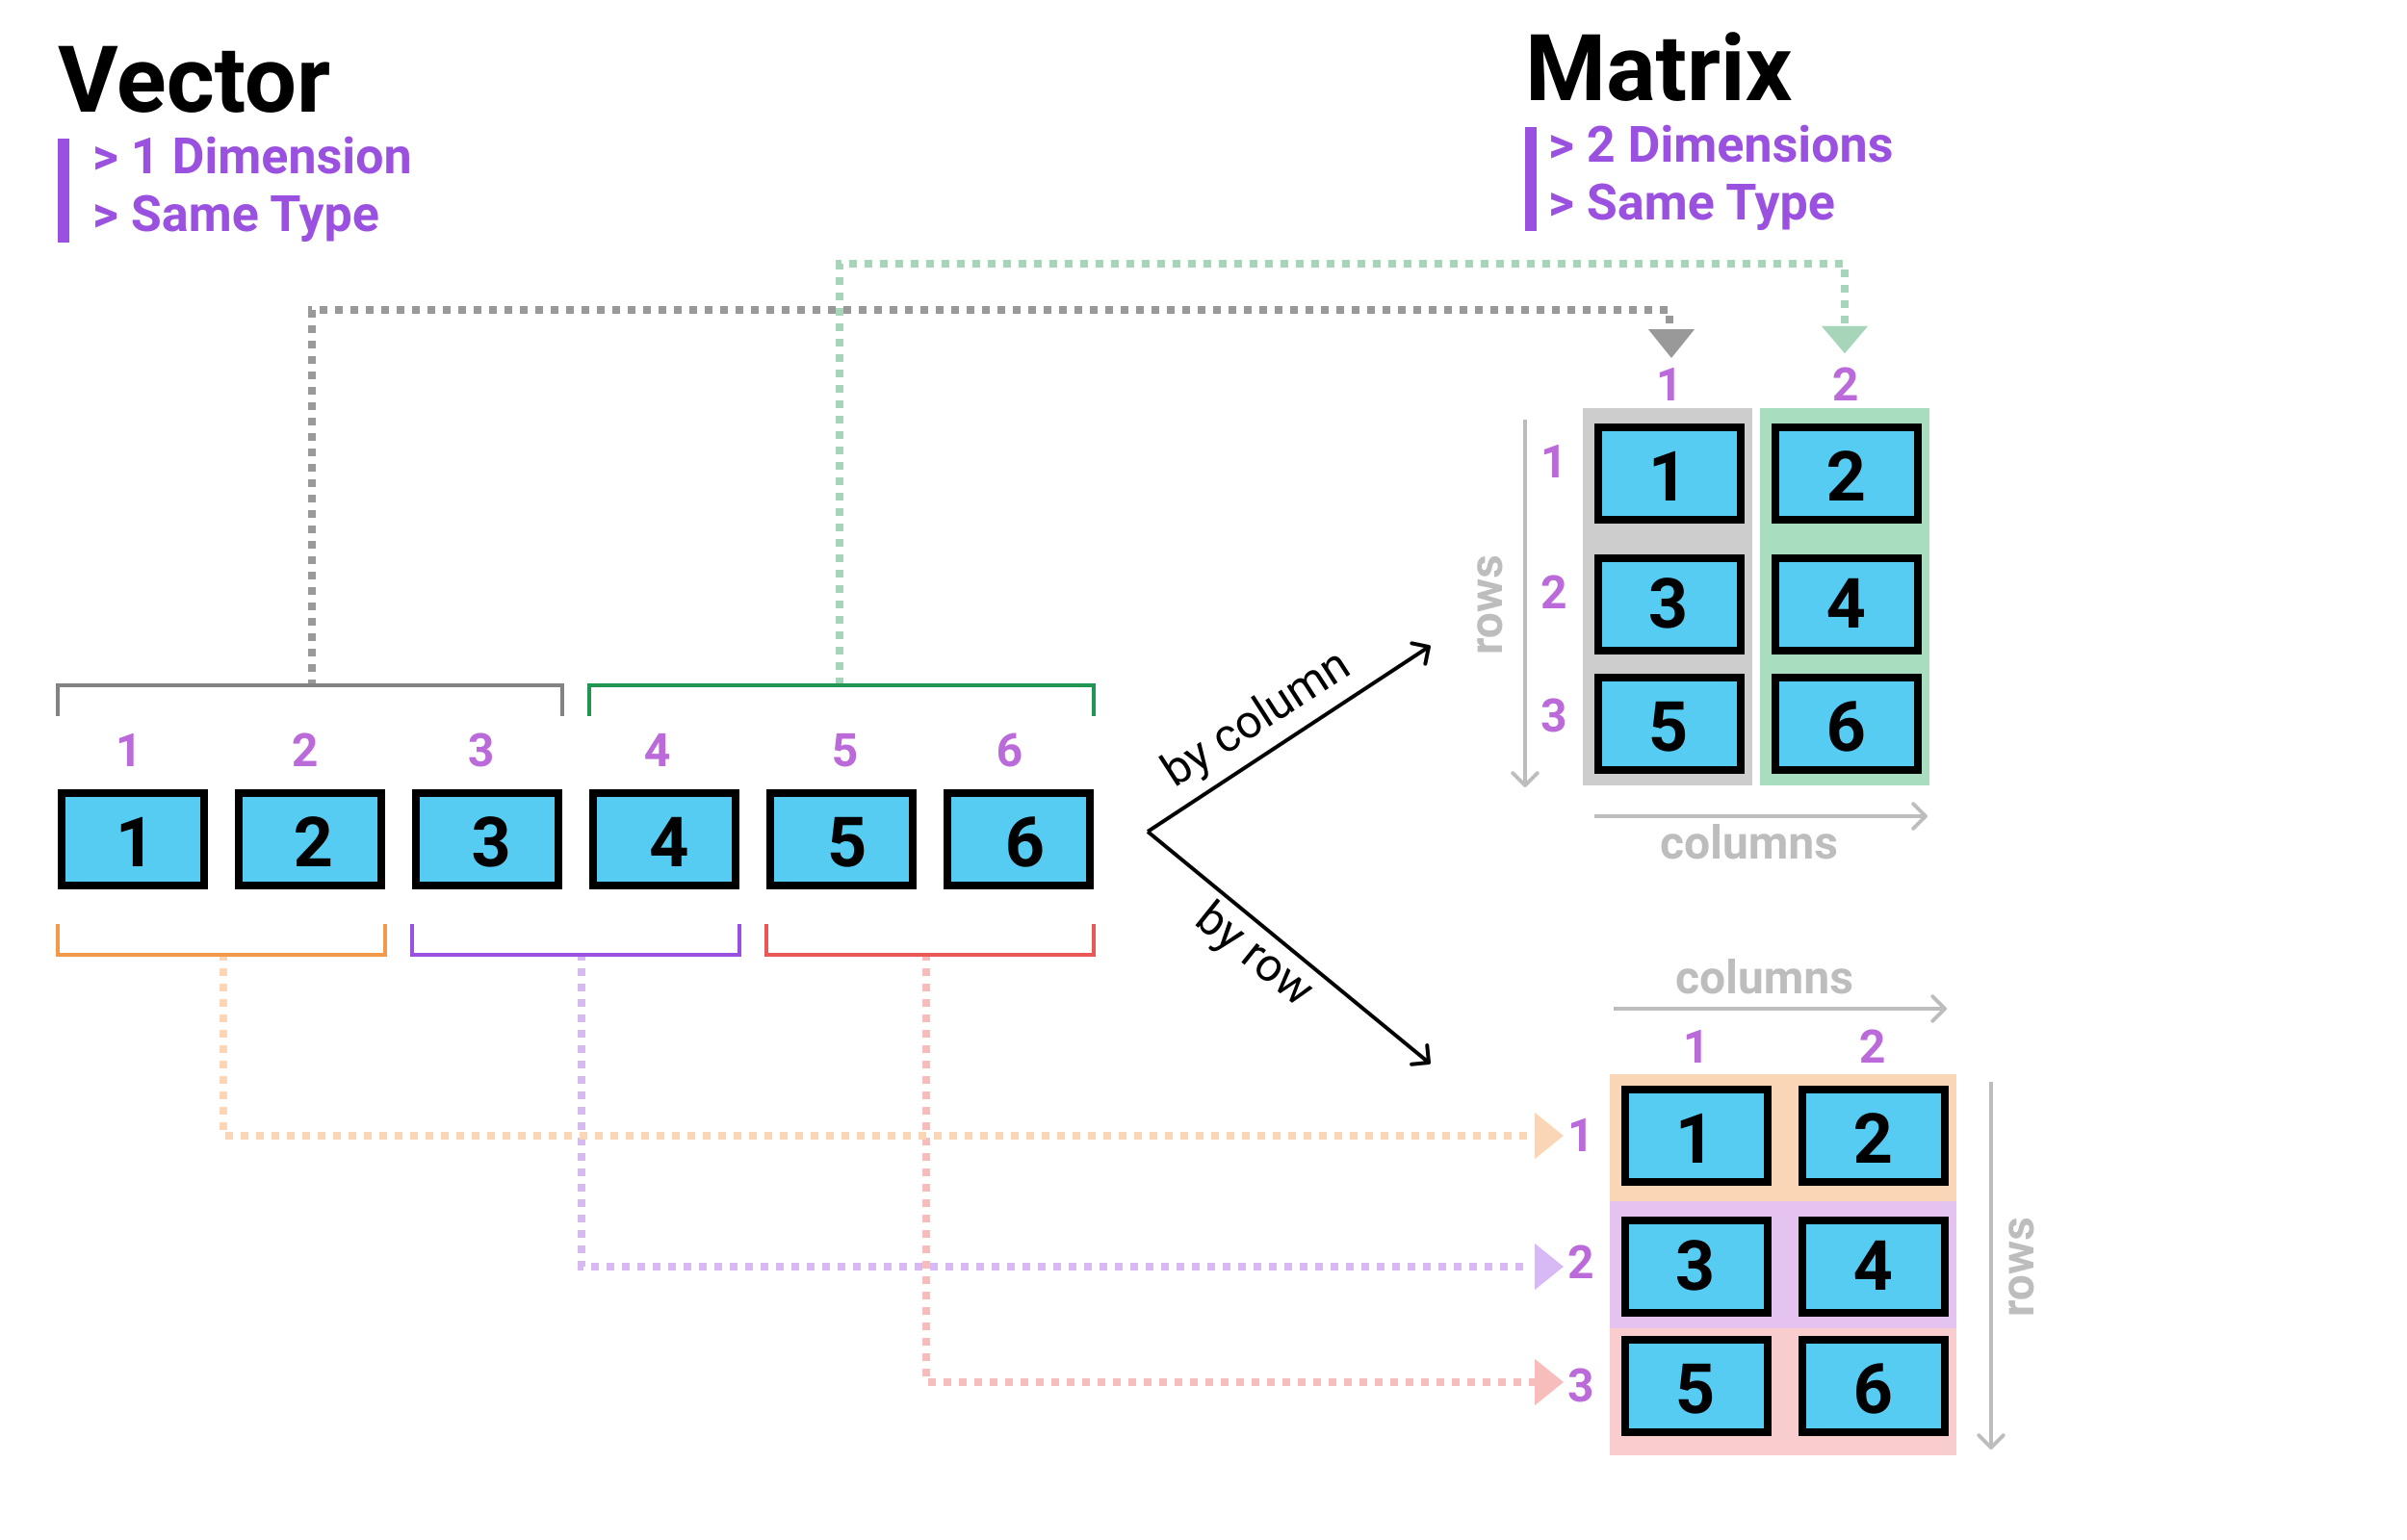 <svg width="625" height="400" viewBox="0 0 625 400" fill="none" xmlns="http://www.w3.org/2000/svg">
<rect x="0" y="0" width="625" height="400" fill="#333333" stroke="none"/>
<g clip-path="url(#clip0)">
<rect width="625" height="400" fill="white"/>
<rect opacity="0.4" x="418" y="312" width="90" height="33" fill="#BB6BD9"/>
<rect opacity="0.3" x="418" y="345" width="90" height="33" fill="#EB5757"/>
<rect opacity="0.4" x="418" y="279" width="90" height="33" fill="#F2994A"/>
<rect opacity="0.4" x="411" y="106" width="44" height="98" fill="#828282"/>
<rect opacity="0.4" x="457" y="106" width="44" height="98" fill="#27AE60"/>
<rect x="16" y="206" width="37" height="24" fill="#56CCF2" stroke="black" stroke-width="2"/>
<rect x="154" y="206" width="37" height="24" fill="#56CCF2" stroke="black" stroke-width="2"/>
<rect x="108" y="206" width="37" height="24" fill="#56CCF2" stroke="black" stroke-width="2"/>
<rect x="246" y="206" width="37" height="24" fill="#56CCF2" stroke="black" stroke-width="2"/>
<rect x="62" y="206" width="37" height="24" fill="#56CCF2" stroke="black" stroke-width="2"/>
<rect x="200" y="206" width="37" height="24" fill="#56CCF2" stroke="black" stroke-width="2"/>
<path d="M34.67 199H32.977V192.473L30.955 193.1V191.723L34.488 190.457H34.67V199ZM82.143 199H76.295V197.84L79.055 194.898C79.434 194.484 79.713 194.123 79.893 193.814C80.076 193.506 80.168 193.213 80.168 192.936C80.168 192.557 80.072 192.26 79.881 192.045C79.689 191.826 79.416 191.717 79.061 191.717C78.678 191.717 78.375 191.85 78.152 192.115C77.934 192.377 77.824 192.723 77.824 193.152H76.125C76.125 192.633 76.248 192.158 76.494 191.729C76.744 191.299 77.096 190.963 77.549 190.721C78.002 190.475 78.516 190.352 79.09 190.352C79.969 190.352 80.65 190.562 81.135 190.984C81.623 191.406 81.867 192.002 81.867 192.771C81.867 193.193 81.758 193.623 81.539 194.061C81.32 194.498 80.945 195.008 80.414 195.59L78.475 197.635H82.143V199ZM123.756 193.984H124.658C125.088 193.984 125.406 193.877 125.613 193.662C125.82 193.447 125.924 193.162 125.924 192.807C125.924 192.463 125.82 192.195 125.613 192.004C125.41 191.812 125.129 191.717 124.77 191.717C124.445 191.717 124.174 191.807 123.955 191.986C123.736 192.162 123.627 192.393 123.627 192.678H121.934C121.934 192.232 122.053 191.834 122.291 191.482C122.533 191.127 122.869 190.85 123.299 190.65C123.732 190.451 124.209 190.352 124.729 190.352C125.631 190.352 126.338 190.568 126.85 191.002C127.361 191.432 127.617 192.025 127.617 192.783C127.617 193.174 127.498 193.533 127.26 193.861C127.021 194.189 126.709 194.441 126.322 194.617C126.803 194.789 127.16 195.047 127.395 195.391C127.633 195.734 127.752 196.141 127.752 196.609C127.752 197.367 127.475 197.975 126.92 198.432C126.369 198.889 125.639 199.117 124.729 199.117C123.877 199.117 123.18 198.893 122.637 198.443C122.098 197.994 121.828 197.4 121.828 196.662H123.521C123.521 196.982 123.641 197.244 123.879 197.447C124.121 197.65 124.418 197.752 124.77 197.752C125.172 197.752 125.486 197.646 125.713 197.436C125.943 197.221 126.059 196.938 126.059 196.586C126.059 195.734 125.59 195.309 124.652 195.309H123.756V193.984ZM172.781 195.789H173.748V197.154H172.781V199H171.088V197.154H167.59L167.514 196.088L171.07 190.469H172.781V195.789ZM169.201 195.789H171.088V192.777L170.977 192.971L169.201 195.789ZM216.75 194.805L217.242 190.469H222.023V191.881H218.631L218.42 193.715C218.822 193.5 219.25 193.393 219.703 193.393C220.516 193.393 221.152 193.645 221.613 194.148C222.074 194.652 222.305 195.357 222.305 196.264C222.305 196.814 222.188 197.309 221.953 197.746C221.723 198.18 221.391 198.518 220.957 198.76C220.523 198.998 220.012 199.117 219.422 199.117C218.906 199.117 218.428 199.014 217.986 198.807C217.545 198.596 217.195 198.301 216.938 197.922C216.684 197.543 216.549 197.111 216.533 196.627H218.209C218.244 196.982 218.367 197.26 218.578 197.459C218.793 197.654 219.072 197.752 219.416 197.752C219.799 197.752 220.094 197.615 220.301 197.342C220.508 197.064 220.611 196.674 220.611 196.17C220.611 195.686 220.492 195.314 220.254 195.057C220.016 194.799 219.678 194.67 219.24 194.67C218.838 194.67 218.512 194.775 218.262 194.986L218.098 195.139L216.75 194.805ZM263.842 190.381V191.775H263.678C262.912 191.787 262.295 191.986 261.826 192.373C261.361 192.76 261.082 193.297 260.988 193.984C261.441 193.523 262.014 193.293 262.705 193.293C263.447 193.293 264.037 193.559 264.475 194.09C264.912 194.621 265.131 195.32 265.131 196.188C265.131 196.742 265.01 197.244 264.768 197.693C264.529 198.143 264.189 198.492 263.748 198.742C263.311 198.992 262.814 199.117 262.26 199.117C261.361 199.117 260.635 198.805 260.08 198.18C259.529 197.555 259.254 196.721 259.254 195.678V195.068C259.254 194.143 259.428 193.326 259.775 192.619C260.127 191.908 260.629 191.359 261.281 190.973C261.938 190.582 262.697 190.385 263.561 190.381H263.842ZM262.189 194.652C261.916 194.652 261.668 194.725 261.445 194.869C261.223 195.01 261.059 195.197 260.953 195.432V195.947C260.953 196.514 261.064 196.957 261.287 197.277C261.51 197.594 261.822 197.752 262.225 197.752C262.588 197.752 262.881 197.609 263.104 197.324C263.33 197.035 263.443 196.662 263.443 196.205C263.443 195.74 263.33 195.365 263.104 195.08C262.877 194.795 262.572 194.652 262.189 194.652Z" fill="#BB6BD9"/>
<path d="M37.005 225H34.465V215.209L31.433 216.149V214.084L36.732 212.186H37.005V225ZM85.802 225H77.03V223.26L81.17 218.848C81.738 218.227 82.157 217.685 82.427 217.222C82.702 216.759 82.84 216.319 82.84 215.903C82.84 215.335 82.696 214.89 82.409 214.567C82.122 214.239 81.712 214.075 81.179 214.075C80.605 214.075 80.15 214.274 79.816 214.673C79.488 215.065 79.324 215.584 79.324 216.229H76.775C76.775 215.449 76.96 214.737 77.329 214.093C77.704 213.448 78.231 212.944 78.911 212.581C79.591 212.212 80.361 212.027 81.223 212.027C82.541 212.027 83.564 212.344 84.29 212.977C85.022 213.609 85.389 214.503 85.389 215.657C85.389 216.29 85.225 216.935 84.897 217.591C84.568 218.247 84.006 219.012 83.209 219.885L80.3 222.952H85.802V225ZM125.81 217.477H127.163C127.808 217.477 128.285 217.315 128.596 216.993C128.906 216.671 129.062 216.243 129.062 215.71C129.062 215.194 128.906 214.793 128.596 214.506C128.291 214.219 127.869 214.075 127.33 214.075C126.844 214.075 126.437 214.21 126.108 214.479C125.78 214.743 125.616 215.089 125.616 215.517H123.076C123.076 214.849 123.255 214.251 123.612 213.724C123.976 213.19 124.479 212.774 125.124 212.476C125.774 212.177 126.489 212.027 127.269 212.027C128.622 212.027 129.683 212.353 130.45 213.003C131.218 213.647 131.602 214.538 131.602 215.675C131.602 216.261 131.423 216.8 131.065 217.292C130.708 217.784 130.239 218.162 129.659 218.426C130.38 218.684 130.916 219.07 131.268 219.586C131.625 220.102 131.804 220.711 131.804 221.414C131.804 222.551 131.388 223.462 130.556 224.147C129.729 224.833 128.634 225.176 127.269 225.176C125.991 225.176 124.945 224.839 124.131 224.165C123.322 223.491 122.918 222.601 122.918 221.493H125.458C125.458 221.974 125.637 222.366 125.994 222.671C126.357 222.976 126.803 223.128 127.33 223.128C127.934 223.128 128.405 222.97 128.745 222.653C129.091 222.331 129.264 221.906 129.264 221.379C129.264 220.102 128.561 219.463 127.154 219.463H125.81V217.477ZM176.936 220.184H178.386V222.231H176.936V225H174.396V222.231H169.148L169.034 220.632L174.369 212.203H176.936V220.184ZM171.565 220.184H174.396V215.666L174.229 215.956L171.565 220.184ZM215.994 218.707L216.732 212.203H223.904V214.321H218.815L218.499 217.072C219.103 216.75 219.744 216.589 220.424 216.589C221.643 216.589 222.598 216.967 223.289 217.723C223.98 218.479 224.326 219.536 224.326 220.896C224.326 221.722 224.15 222.463 223.799 223.119C223.453 223.77 222.955 224.276 222.305 224.64C221.654 224.997 220.887 225.176 220.002 225.176C219.229 225.176 218.511 225.021 217.849 224.71C217.187 224.394 216.662 223.951 216.275 223.383C215.895 222.814 215.692 222.167 215.669 221.44H218.183C218.235 221.974 218.42 222.39 218.736 222.688C219.059 222.981 219.478 223.128 219.993 223.128C220.567 223.128 221.01 222.923 221.32 222.513C221.631 222.097 221.786 221.511 221.786 220.755C221.786 220.028 221.607 219.472 221.25 219.085C220.893 218.698 220.386 218.505 219.729 218.505C219.126 218.505 218.637 218.663 218.262 218.979L218.016 219.208L215.994 218.707ZM268.702 212.071V214.163H268.456C267.308 214.181 266.382 214.479 265.679 215.06C264.981 215.64 264.562 216.445 264.422 217.477C265.102 216.785 265.96 216.439 266.997 216.439C268.11 216.439 268.995 216.838 269.651 217.635C270.308 218.432 270.636 219.48 270.636 220.781C270.636 221.613 270.454 222.366 270.091 223.04C269.733 223.714 269.224 224.238 268.562 224.613C267.905 224.988 267.161 225.176 266.329 225.176C264.981 225.176 263.892 224.707 263.06 223.77C262.233 222.832 261.82 221.581 261.82 220.017V219.103C261.82 217.714 262.081 216.489 262.603 215.429C263.13 214.362 263.883 213.539 264.861 212.959C265.846 212.373 266.985 212.077 268.28 212.071H268.702ZM266.224 218.479C265.813 218.479 265.441 218.587 265.107 218.804C264.773 219.015 264.527 219.296 264.369 219.647V220.421C264.369 221.271 264.536 221.936 264.87 222.416C265.204 222.891 265.673 223.128 266.276 223.128C266.821 223.128 267.261 222.914 267.595 222.486C267.935 222.053 268.104 221.493 268.104 220.808C268.104 220.11 267.935 219.548 267.595 219.12C267.255 218.692 266.798 218.479 266.224 218.479Z" fill="black"/>
<path d="M22.828 24.77L26.695 11.938H30.609L24.668 29H21L15.082 11.938H18.984L22.828 24.77ZM37.324 29.234C35.465 29.234 33.949 28.664 32.777 27.523C31.613 26.383 31.031 24.863 31.031 22.965V22.637C31.031 21.363 31.277 20.227 31.77 19.227C32.262 18.219 32.957 17.445 33.855 16.906C34.762 16.359 35.793 16.086 36.949 16.086C38.684 16.086 40.047 16.633 41.039 17.727C42.039 18.82 42.539 20.371 42.539 22.379V23.762H34.465C34.574 24.59 34.902 25.254 35.449 25.754C36.004 26.254 36.703 26.504 37.547 26.504C38.852 26.504 39.871 26.031 40.605 25.086L42.27 26.949C41.762 27.668 41.074 28.23 40.207 28.637C39.34 29.035 38.379 29.234 37.324 29.234ZM36.938 18.828C36.266 18.828 35.719 19.055 35.297 19.508C34.883 19.961 34.617 20.609 34.5 21.453H39.211V21.184C39.195 20.434 38.992 19.855 38.602 19.449C38.211 19.035 37.656 18.828 36.938 18.828ZM49.746 26.504C50.371 26.504 50.879 26.332 51.27 25.988C51.66 25.645 51.863 25.188 51.879 24.617H55.055C55.047 25.477 54.812 26.266 54.352 26.984C53.891 27.695 53.258 28.25 52.453 28.648C51.656 29.039 50.773 29.234 49.805 29.234C47.992 29.234 46.562 28.66 45.516 27.512C44.469 26.355 43.945 24.762 43.945 22.73V22.508C43.945 20.555 44.465 18.996 45.504 17.832C46.543 16.668 47.969 16.086 49.781 16.086C51.367 16.086 52.637 16.539 53.59 17.445C54.551 18.344 55.039 19.543 55.055 21.043H51.879C51.863 20.387 51.66 19.855 51.27 19.449C50.879 19.035 50.363 18.828 49.723 18.828C48.934 18.828 48.336 19.117 47.93 19.695C47.531 20.266 47.332 21.195 47.332 22.484V22.836C47.332 24.141 47.531 25.078 47.93 25.648C48.328 26.219 48.934 26.504 49.746 26.504ZM61.043 13.203V16.32H63.211V18.805H61.043V25.133C61.043 25.602 61.133 25.938 61.312 26.141C61.492 26.344 61.836 26.445 62.344 26.445C62.719 26.445 63.051 26.418 63.34 26.363V28.93C62.676 29.133 61.992 29.234 61.289 29.234C58.914 29.234 57.703 28.035 57.656 25.637V18.805H55.805V16.32H57.656V13.203H61.043ZM64.219 22.543C64.219 21.285 64.461 20.164 64.945 19.18C65.43 18.195 66.125 17.434 67.031 16.895C67.945 16.355 69.004 16.086 70.207 16.086C71.918 16.086 73.312 16.609 74.391 17.656C75.477 18.703 76.082 20.125 76.207 21.922L76.231 22.789C76.231 24.734 75.688 26.297 74.602 27.477C73.516 28.648 72.059 29.234 70.231 29.234C68.402 29.234 66.941 28.648 65.848 27.477C64.762 26.305 64.219 24.711 64.219 22.695V22.543ZM67.606 22.789C67.606 23.992 67.832 24.914 68.285 25.555C68.738 26.188 69.387 26.504 70.231 26.504C71.051 26.504 71.691 26.191 72.152 25.566C72.613 24.934 72.844 23.926 72.844 22.543C72.844 21.363 72.613 20.449 72.152 19.801C71.691 19.152 71.043 18.828 70.207 18.828C69.379 18.828 68.738 19.152 68.285 19.801C67.832 20.441 67.606 21.438 67.606 22.789ZM85.441 19.496C84.981 19.434 84.574 19.402 84.223 19.402C82.941 19.402 82.102 19.836 81.703 20.703V29H78.316V16.32H81.516L81.609 17.832C82.289 16.668 83.231 16.086 84.434 16.086C84.809 16.086 85.16 16.137 85.488 16.238L85.441 19.496Z" fill="black"/>
<path d="M28.45 41.058L24.762 39.77V38.005L30.291 40.322V41.813L24.762 44.137V42.366L28.45 41.058ZM39.038 45H37.203V37.929L35.013 38.608V37.116L38.841 35.745H39.038V45ZM45.48 45V35.758H48.324C49.137 35.758 49.862 35.942 50.502 36.31C51.145 36.674 51.646 37.194 52.006 37.872C52.366 38.544 52.545 39.31 52.545 40.169V40.595C52.545 41.454 52.368 42.218 52.012 42.886C51.661 43.555 51.164 44.073 50.52 44.441C49.877 44.81 49.151 44.996 48.343 45H45.48ZM47.385 37.3V43.47H48.305C49.05 43.47 49.619 43.227 50.013 42.74C50.406 42.254 50.607 41.557 50.616 40.652V40.163C50.616 39.224 50.421 38.513 50.032 38.03C49.642 37.544 49.073 37.3 48.324 37.3H47.385ZM55.751 45H53.91V38.132H55.751V45ZM53.802 36.355C53.802 36.079 53.893 35.853 54.075 35.675C54.261 35.498 54.513 35.409 54.831 35.409C55.144 35.409 55.393 35.498 55.58 35.675C55.766 35.853 55.859 36.079 55.859 36.355C55.859 36.634 55.764 36.862 55.573 37.04C55.387 37.218 55.139 37.307 54.831 37.307C54.522 37.307 54.272 37.218 54.081 37.04C53.895 36.862 53.802 36.634 53.802 36.355ZM58.988 38.132L59.045 38.9C59.532 38.303 60.19 38.005 61.02 38.005C61.904 38.005 62.511 38.354 62.841 39.052C63.324 38.354 64.011 38.005 64.904 38.005C65.649 38.005 66.204 38.223 66.567 38.659C66.931 39.09 67.113 39.742 67.113 40.614V45H65.272V40.62C65.272 40.231 65.196 39.947 65.044 39.77C64.892 39.588 64.623 39.497 64.238 39.497C63.688 39.497 63.307 39.759 63.095 40.284L63.102 45H61.267V40.627C61.267 40.229 61.189 39.941 61.032 39.763C60.876 39.585 60.609 39.497 60.232 39.497C59.712 39.497 59.335 39.712 59.102 40.144V45H57.268V38.132H58.988ZM71.69 45.127C70.683 45.127 69.862 44.818 69.227 44.2C68.597 43.582 68.281 42.759 68.281 41.731V41.553C68.281 40.863 68.415 40.248 68.681 39.706C68.948 39.16 69.324 38.741 69.811 38.449C70.302 38.153 70.861 38.005 71.487 38.005C72.426 38.005 73.165 38.301 73.702 38.894C74.244 39.486 74.515 40.326 74.515 41.414V42.163H70.141C70.2 42.611 70.378 42.971 70.674 43.242C70.975 43.513 71.353 43.648 71.811 43.648C72.517 43.648 73.07 43.392 73.467 42.88L74.369 43.889C74.094 44.279 73.721 44.583 73.251 44.803C72.782 45.019 72.261 45.127 71.69 45.127ZM71.481 39.49C71.117 39.49 70.82 39.613 70.592 39.858C70.368 40.104 70.224 40.455 70.16 40.912H72.712V40.766C72.704 40.36 72.593 40.047 72.382 39.827C72.17 39.602 71.87 39.49 71.481 39.49ZM77.251 38.132L77.308 38.925C77.799 38.312 78.457 38.005 79.282 38.005C80.01 38.005 80.551 38.219 80.907 38.646C81.262 39.073 81.444 39.712 81.453 40.563V45H79.618V40.607C79.618 40.218 79.534 39.937 79.364 39.763C79.195 39.585 78.914 39.497 78.52 39.497C78.004 39.497 77.617 39.717 77.358 40.157V45H75.524V38.132H77.251ZM86.569 43.102C86.569 42.878 86.457 42.702 86.232 42.575C86.012 42.444 85.657 42.328 85.166 42.226C83.533 41.883 82.716 41.189 82.716 40.144C82.716 39.535 82.968 39.027 83.471 38.621C83.979 38.21 84.641 38.005 85.458 38.005C86.33 38.005 87.026 38.21 87.546 38.621C88.071 39.031 88.334 39.564 88.334 40.22H86.499C86.499 39.958 86.414 39.742 86.245 39.573C86.076 39.399 85.811 39.312 85.452 39.312C85.143 39.312 84.904 39.382 84.734 39.522C84.565 39.662 84.481 39.839 84.481 40.055C84.481 40.258 84.576 40.423 84.766 40.55C84.961 40.673 85.287 40.781 85.744 40.874C86.201 40.963 86.586 41.065 86.899 41.179C87.868 41.534 88.353 42.15 88.353 43.026C88.353 43.652 88.084 44.16 87.546 44.549C87.009 44.934 86.315 45.127 85.464 45.127C84.889 45.127 84.377 45.025 83.928 44.822C83.484 44.615 83.135 44.334 82.881 43.978C82.627 43.618 82.5 43.231 82.5 42.816H84.239C84.256 43.142 84.377 43.392 84.601 43.565C84.825 43.739 85.126 43.826 85.502 43.826C85.854 43.826 86.118 43.76 86.296 43.629C86.478 43.493 86.569 43.318 86.569 43.102ZM91.476 45H89.635V38.132H91.476V45ZM89.527 36.355C89.527 36.079 89.618 35.853 89.8 35.675C89.986 35.498 90.238 35.409 90.555 35.409C90.868 35.409 91.118 35.498 91.304 35.675C91.49 35.853 91.584 36.079 91.584 36.355C91.584 36.634 91.488 36.862 91.298 37.04C91.112 37.218 90.864 37.307 90.555 37.307C90.246 37.307 89.997 37.218 89.806 37.04C89.62 36.862 89.527 36.634 89.527 36.355ZM92.707 41.502C92.707 40.821 92.838 40.214 93.101 39.681C93.363 39.148 93.74 38.735 94.231 38.443C94.726 38.151 95.299 38.005 95.951 38.005C96.877 38.005 97.633 38.288 98.217 38.855C98.805 39.422 99.133 40.193 99.201 41.166L99.213 41.636C99.213 42.69 98.919 43.536 98.331 44.175C97.743 44.81 96.954 45.127 95.963 45.127C94.973 45.127 94.182 44.81 93.589 44.175C93.001 43.54 92.707 42.677 92.707 41.585V41.502ZM94.541 41.636C94.541 42.287 94.664 42.787 94.91 43.134C95.155 43.477 95.506 43.648 95.963 43.648C96.408 43.648 96.755 43.479 97.004 43.14C97.254 42.797 97.379 42.252 97.379 41.502C97.379 40.863 97.254 40.368 97.004 40.017C96.755 39.666 96.403 39.49 95.951 39.49C95.502 39.49 95.155 39.666 94.91 40.017C94.664 40.364 94.541 40.904 94.541 41.636ZM102.032 38.132L102.089 38.925C102.58 38.312 103.238 38.005 104.063 38.005C104.791 38.005 105.333 38.219 105.688 38.646C106.043 39.073 106.225 39.712 106.234 40.563V45H104.399V40.607C104.399 40.218 104.315 39.937 104.146 39.763C103.976 39.585 103.695 39.497 103.301 39.497C102.785 39.497 102.398 39.717 102.14 40.157V45H100.305V38.132H102.032ZM28.45 56.058L24.762 54.77V53.005L30.291 55.322V56.813L24.762 59.137V57.366L28.45 56.058ZM39.571 57.575C39.571 57.215 39.444 56.94 39.19 56.75C38.936 56.555 38.479 56.352 37.819 56.141C37.159 55.925 36.636 55.713 36.251 55.506C35.202 54.939 34.677 54.175 34.677 53.214C34.677 52.715 34.816 52.271 35.096 51.881C35.379 51.488 35.783 51.181 36.308 50.961C36.837 50.741 37.429 50.631 38.085 50.631C38.746 50.631 39.334 50.752 39.85 50.993C40.366 51.23 40.766 51.566 41.05 52.002C41.338 52.438 41.481 52.933 41.481 53.487H39.577C39.577 53.064 39.444 52.736 39.177 52.503C38.911 52.266 38.536 52.148 38.054 52.148C37.588 52.148 37.226 52.247 36.968 52.446C36.71 52.641 36.581 52.899 36.581 53.221C36.581 53.521 36.731 53.773 37.032 53.976C37.336 54.179 37.783 54.37 38.371 54.547C39.454 54.873 40.244 55.277 40.739 55.76C41.234 56.242 41.481 56.843 41.481 57.562C41.481 58.362 41.179 58.991 40.574 59.448C39.969 59.901 39.154 60.127 38.13 60.127C37.419 60.127 36.772 59.998 36.188 59.74C35.603 59.477 35.157 59.12 34.848 58.667C34.544 58.214 34.391 57.69 34.391 57.093H36.302C36.302 58.113 36.911 58.623 38.13 58.623C38.583 58.623 38.936 58.532 39.19 58.35C39.444 58.163 39.571 57.905 39.571 57.575ZM46.636 60C46.551 59.835 46.49 59.63 46.452 59.384C46.007 59.879 45.43 60.127 44.719 60.127C44.046 60.127 43.487 59.932 43.043 59.543C42.603 59.154 42.383 58.663 42.383 58.07C42.383 57.342 42.651 56.784 43.189 56.395C43.731 56.005 44.511 55.808 45.531 55.804H46.376V55.411C46.376 55.093 46.293 54.839 46.128 54.649C45.967 54.459 45.711 54.363 45.36 54.363C45.051 54.363 44.808 54.437 44.63 54.585C44.456 54.734 44.37 54.937 44.37 55.195H42.535C42.535 54.797 42.658 54.429 42.903 54.09C43.149 53.752 43.496 53.487 43.944 53.297C44.393 53.102 44.897 53.005 45.455 53.005C46.301 53.005 46.972 53.219 47.467 53.646C47.967 54.069 48.216 54.666 48.216 55.436V58.413C48.221 59.065 48.312 59.558 48.489 59.892V60H46.636ZM45.119 58.724C45.389 58.724 45.639 58.665 45.868 58.546C46.096 58.424 46.266 58.261 46.376 58.058V56.877H45.69C44.772 56.877 44.283 57.194 44.224 57.829L44.217 57.937C44.217 58.166 44.298 58.354 44.459 58.502C44.619 58.65 44.839 58.724 45.119 58.724ZM51.346 53.132L51.403 53.9C51.889 53.303 52.547 53.005 53.377 53.005C54.261 53.005 54.869 53.354 55.199 54.052C55.681 53.354 56.369 53.005 57.262 53.005C58.007 53.005 58.561 53.223 58.925 53.659C59.289 54.09 59.471 54.742 59.471 55.614V60H57.63V55.62C57.63 55.231 57.554 54.947 57.401 54.77C57.249 54.588 56.98 54.497 56.595 54.497C56.045 54.497 55.664 54.759 55.453 55.284L55.459 60H53.624V55.627C53.624 55.229 53.546 54.941 53.39 54.763C53.233 54.585 52.967 54.497 52.59 54.497C52.069 54.497 51.693 54.712 51.46 55.144V60H49.626V53.132H51.346ZM64.047 60.127C63.04 60.127 62.219 59.818 61.584 59.2C60.954 58.582 60.639 57.759 60.639 56.731V56.553C60.639 55.863 60.772 55.248 61.039 54.706C61.305 54.16 61.682 53.741 62.169 53.449C62.659 53.153 63.218 53.005 63.844 53.005C64.784 53.005 65.522 53.301 66.06 53.894C66.601 54.486 66.872 55.326 66.872 56.414V57.163H62.498C62.558 57.611 62.736 57.971 63.032 58.242C63.332 58.513 63.711 58.648 64.168 58.648C64.875 58.648 65.427 58.392 65.825 57.88L66.726 58.889C66.451 59.279 66.079 59.583 65.609 59.803C65.139 60.019 64.619 60.127 64.047 60.127ZM63.838 54.49C63.474 54.49 63.178 54.613 62.949 54.858C62.725 55.104 62.581 55.455 62.518 55.912H65.069V55.766C65.061 55.36 64.951 55.047 64.739 54.827C64.528 54.602 64.227 54.49 63.838 54.49ZM77.853 52.3H75.022V60H73.118V52.3H70.325V50.758H77.853V52.3ZM80.869 57.404L82.138 53.132H84.106L81.345 61.066L81.192 61.428C80.782 62.325 80.105 62.774 79.161 62.774C78.894 62.774 78.624 62.734 78.349 62.653V61.263L78.628 61.27C78.975 61.27 79.233 61.217 79.402 61.111C79.576 61.005 79.711 60.829 79.809 60.584L80.024 60.019L77.619 53.132H79.593L80.869 57.404ZM91.012 56.629C91.012 57.687 90.771 58.536 90.289 59.175C89.81 59.81 89.163 60.127 88.346 60.127C87.652 60.127 87.091 59.886 86.664 59.403V62.641H84.83V53.132H86.531L86.594 53.805C87.039 53.272 87.618 53.005 88.334 53.005C89.18 53.005 89.838 53.318 90.308 53.944C90.777 54.571 91.012 55.434 91.012 56.534V56.629ZM89.178 56.496C89.178 55.857 89.064 55.364 88.835 55.017C88.611 54.67 88.283 54.497 87.851 54.497C87.276 54.497 86.88 54.717 86.664 55.157V57.969C86.888 58.422 87.288 58.648 87.864 58.648C88.74 58.648 89.178 57.931 89.178 56.496ZM95.316 60.127C94.309 60.127 93.488 59.818 92.853 59.2C92.222 58.582 91.907 57.759 91.907 56.731V56.553C91.907 55.863 92.04 55.248 92.307 54.706C92.574 54.16 92.95 53.741 93.437 53.449C93.928 53.153 94.487 53.005 95.113 53.005C96.052 53.005 96.791 53.301 97.328 53.894C97.87 54.486 98.141 55.326 98.141 56.414V57.163H93.767C93.826 57.611 94.004 57.971 94.3 58.242C94.601 58.513 94.98 58.648 95.436 58.648C96.143 58.648 96.695 58.392 97.093 57.88L97.995 58.889C97.72 59.279 97.347 59.583 96.877 59.803C96.408 60.019 95.887 60.127 95.316 60.127ZM95.106 54.49C94.743 54.49 94.446 54.613 94.218 54.858C93.993 55.104 93.85 55.455 93.786 55.912H96.338V55.766C96.329 55.36 96.219 55.047 96.008 54.827C95.796 54.602 95.496 54.49 95.106 54.49Z" fill="#9B51E0"/>
<line x1="16.5" y1="36" x2="16.5" y2="63" stroke="#9B51E0" stroke-width="3"/>
<rect x="422" y="283" width="37" height="24" fill="#56CCF2" stroke="black" stroke-width="2"/>
<rect x="422" y="348" width="37" height="24" fill="#56CCF2" stroke="black" stroke-width="2"/>
<rect x="422" y="317" width="37" height="24" fill="#56CCF2" stroke="black" stroke-width="2"/>
<rect x="468" y="283" width="37" height="24" fill="#56CCF2" stroke="black" stroke-width="2"/>
<rect x="468" y="348" width="37" height="24" fill="#56CCF2" stroke="black" stroke-width="2"/>
<rect x="468" y="317" width="37" height="24" fill="#56CCF2" stroke="black" stroke-width="2"/>
<path d="M505.354 262.354C505.549 262.158 505.549 261.842 505.354 261.646L502.172 258.464C501.976 258.269 501.66 258.269 501.464 258.464C501.269 258.66 501.269 258.976 501.464 259.172L504.293 262L501.464 264.828C501.269 265.024 501.269 265.34 501.464 265.536C501.66 265.731 501.976 265.731 502.172 265.536L505.354 262.354ZM419 262.5H505V261.5H419V262.5Z" fill="#BDBDBD"/>
<path d="M516.646 376.354C516.842 376.549 517.158 376.549 517.354 376.354L520.536 373.172C520.731 372.976 520.731 372.66 520.536 372.464C520.34 372.269 520.024 372.269 519.828 372.464L517 375.293L514.172 372.464C513.976 372.269 513.66 372.269 513.464 372.464C513.269 372.66 513.269 372.976 513.464 373.172L516.646 376.354ZM516.5 281L516.5 376L517.5 376L517.5 281L516.5 281Z" fill="#BDBDBD"/>
<path d="M438.287 256.752C438.6 256.752 438.854 256.666 439.049 256.494C439.244 256.322 439.346 256.094 439.354 255.809H440.941C440.938 256.238 440.82 256.633 440.59 256.992C440.359 257.348 440.043 257.625 439.641 257.824C439.242 258.02 438.801 258.117 438.316 258.117C437.41 258.117 436.695 257.83 436.172 257.256C435.648 256.678 435.387 255.881 435.387 254.865V254.754C435.387 253.777 435.646 252.998 436.166 252.416C436.686 251.834 437.398 251.543 438.305 251.543C439.098 251.543 439.732 251.77 440.209 252.223C440.689 252.672 440.934 253.271 440.941 254.021H439.354C439.346 253.693 439.244 253.428 439.049 253.225C438.854 253.018 438.596 252.914 438.275 252.914C437.881 252.914 437.582 253.059 437.379 253.348C437.18 253.633 437.08 254.098 437.08 254.742V254.918C437.08 255.57 437.18 256.039 437.379 256.324C437.578 256.609 437.881 256.752 438.287 256.752ZM441.645 254.771C441.645 254.143 441.766 253.582 442.008 253.09C442.25 252.598 442.598 252.217 443.051 251.947C443.508 251.678 444.037 251.543 444.639 251.543C445.494 251.543 446.191 251.805 446.73 252.328C447.273 252.852 447.576 253.562 447.639 254.461L447.65 254.895C447.65 255.867 447.379 256.648 446.836 257.238C446.293 257.824 445.564 258.117 444.65 258.117C443.736 258.117 443.006 257.824 442.459 257.238C441.916 256.652 441.645 255.855 441.645 254.848V254.771ZM443.338 254.895C443.338 255.496 443.451 255.957 443.678 256.277C443.904 256.594 444.229 256.752 444.65 256.752C445.061 256.752 445.381 256.596 445.611 256.283C445.842 255.967 445.957 255.463 445.957 254.771C445.957 254.182 445.842 253.725 445.611 253.4C445.381 253.076 445.057 252.914 444.639 252.914C444.225 252.914 443.904 253.076 443.678 253.4C443.451 253.721 443.338 254.219 443.338 254.895ZM450.48 258H448.781V249H450.48V258ZM455.678 257.355C455.26 257.863 454.682 258.117 453.943 258.117C453.264 258.117 452.744 257.922 452.385 257.531C452.029 257.141 451.848 256.568 451.84 255.814V251.66H453.533V255.756C453.533 256.416 453.834 256.746 454.436 256.746C455.01 256.746 455.404 256.547 455.619 256.148V251.66H457.318V258H455.725L455.678 257.355ZM460.184 251.66L460.236 252.369C460.686 251.818 461.293 251.543 462.059 251.543C462.875 251.543 463.436 251.865 463.74 252.51C464.186 251.865 464.82 251.543 465.645 251.543C466.332 251.543 466.844 251.744 467.18 252.146C467.516 252.545 467.684 253.146 467.684 253.951V258H465.984V253.957C465.984 253.598 465.914 253.336 465.773 253.172C465.633 253.004 465.385 252.92 465.029 252.92C464.521 252.92 464.17 253.162 463.975 253.646L463.98 258H462.287V253.963C462.287 253.596 462.215 253.33 462.07 253.166C461.926 253.002 461.68 252.92 461.332 252.92C460.852 252.92 460.504 253.119 460.289 253.518V258H458.596V251.66H460.184ZM470.549 251.66L470.602 252.393C471.055 251.826 471.662 251.543 472.424 251.543C473.096 251.543 473.596 251.74 473.924 252.135C474.252 252.529 474.42 253.119 474.428 253.904V258H472.734V253.945C472.734 253.586 472.656 253.326 472.5 253.166C472.344 253.002 472.084 252.92 471.721 252.92C471.244 252.92 470.887 253.123 470.648 253.529V258H468.955V251.66H470.549ZM479.15 256.248C479.15 256.041 479.047 255.879 478.84 255.762C478.637 255.641 478.309 255.533 477.855 255.439C476.348 255.123 475.594 254.482 475.594 253.518C475.594 252.955 475.826 252.486 476.291 252.111C476.76 251.732 477.371 251.543 478.125 251.543C478.93 251.543 479.572 251.732 480.053 252.111C480.537 252.49 480.779 252.982 480.779 253.588H479.086C479.086 253.346 479.008 253.146 478.852 252.99C478.695 252.83 478.451 252.75 478.119 252.75C477.834 252.75 477.613 252.814 477.457 252.943C477.301 253.072 477.223 253.236 477.223 253.436C477.223 253.623 477.311 253.775 477.486 253.893C477.666 254.006 477.967 254.105 478.389 254.191C478.811 254.273 479.166 254.367 479.455 254.473C480.35 254.801 480.797 255.369 480.797 256.178C480.797 256.756 480.549 257.225 480.053 257.584C479.557 257.939 478.916 258.117 478.131 258.117C477.6 258.117 477.127 258.023 476.713 257.836C476.303 257.645 475.98 257.385 475.746 257.057C475.512 256.725 475.395 256.367 475.395 255.984H477C477.016 256.285 477.127 256.516 477.334 256.676C477.541 256.836 477.818 256.916 478.166 256.916C478.49 256.916 478.734 256.855 478.898 256.734C479.066 256.609 479.15 256.447 479.15 256.248Z" fill="#BDBDBD"/>
<path d="M523.248 337.787C523.217 338.018 523.201 338.221 523.201 338.396C523.201 339.037 523.418 339.457 523.852 339.656L528 339.656L528 341.35L521.66 341.35L521.66 339.75L522.416 339.703C521.834 339.363 521.543 338.893 521.543 338.291C521.543 338.104 521.568 337.928 521.619 337.764L523.248 337.787ZM524.771 337.441C524.143 337.441 523.582 337.32 523.09 337.078C522.598 336.836 522.217 336.488 521.947 336.035C521.678 335.578 521.543 335.049 521.543 334.447C521.543 333.592 521.805 332.895 522.328 332.355C522.852 331.812 523.562 331.51 524.461 331.447L524.895 331.436C525.867 331.436 526.648 331.707 527.238 332.25C527.824 332.793 528.117 333.521 528.117 334.436C528.117 335.35 527.824 336.08 527.238 336.627C526.652 337.17 525.855 337.441 524.848 337.441L524.771 337.441ZM524.895 335.748C525.496 335.748 525.957 335.635 526.277 335.408C526.594 335.182 526.752 334.857 526.752 334.436C526.752 334.025 526.596 333.705 526.283 333.475C525.967 333.244 525.463 333.129 524.771 333.129C524.182 333.129 523.725 333.244 523.4 333.475C523.076 333.705 522.914 334.029 522.914 334.447C522.914 334.861 523.076 335.182 523.4 335.408C523.721 335.635 524.219 335.748 524.895 335.748ZM525.697 324.879L521.66 324.047L521.66 322.412L528 324.029L528 325.447L524.01 326.648L528 327.85L528 329.262L521.66 330.879L521.66 329.244L525.691 328.418L521.66 327.258L521.66 326.033L525.697 324.879ZM526.248 318.135C526.041 318.135 525.879 318.238 525.762 318.445C525.641 318.648 525.533 318.977 525.439 319.43C525.123 320.937 524.482 321.691 523.518 321.691C522.955 321.691 522.486 321.459 522.111 320.994C521.732 320.525 521.543 319.914 521.543 319.16C521.543 318.355 521.732 317.713 522.111 317.232C522.49 316.748 522.982 316.506 523.588 316.506L523.588 318.199C523.346 318.199 523.146 318.277 522.99 318.434C522.83 318.59 522.75 318.834 522.75 319.166C522.75 319.451 522.814 319.672 522.943 319.828C523.072 319.984 523.236 320.062 523.436 320.062C523.623 320.062 523.775 319.975 523.893 319.799C524.006 319.619 524.105 319.318 524.191 318.896C524.273 318.475 524.367 318.119 524.473 317.83C524.801 316.936 525.369 316.488 526.178 316.488C526.756 316.488 527.225 316.736 527.584 317.232C527.939 317.729 528.117 318.369 528.117 319.154C528.117 319.686 528.023 320.158 527.836 320.572C527.645 320.982 527.385 321.305 527.057 321.539C526.725 321.773 526.367 321.891 525.984 321.891L525.984 320.285C526.285 320.27 526.516 320.158 526.676 319.951C526.836 319.744 526.916 319.467 526.916 319.119C526.916 318.795 526.855 318.551 526.734 318.387C526.609 318.219 526.447 318.135 526.248 318.135Z" fill="#BDBDBD"/>
<path d="M442.005 302H439.465V292.209L436.433 293.149V291.084L441.732 289.186H442.005V302ZM490.802 302H482.03V300.26L486.17 295.848C486.738 295.227 487.157 294.685 487.427 294.222C487.702 293.759 487.84 293.319 487.84 292.903C487.84 292.335 487.696 291.89 487.409 291.567C487.122 291.239 486.712 291.075 486.179 291.075C485.604 291.075 485.15 291.274 484.816 291.673C484.488 292.065 484.324 292.584 484.324 293.229H481.775C481.775 292.449 481.96 291.737 482.329 291.093C482.704 290.448 483.231 289.944 483.911 289.581C484.591 289.212 485.361 289.027 486.223 289.027C487.541 289.027 488.563 289.344 489.29 289.977C490.022 290.609 490.389 291.503 490.389 292.657C490.389 293.29 490.225 293.935 489.896 294.591C489.568 295.247 489.006 296.012 488.209 296.885L485.3 299.952H490.802V302Z" fill="black"/>
<path d="M438.419 327.477H439.772C440.417 327.477 440.895 327.315 441.205 326.993C441.516 326.671 441.671 326.243 441.671 325.71C441.671 325.194 441.516 324.793 441.205 324.506C440.9 324.219 440.479 324.075 439.939 324.075C439.453 324.075 439.046 324.21 438.718 324.479C438.39 324.743 438.226 325.089 438.226 325.517H435.686C435.686 324.849 435.864 324.251 436.222 323.724C436.585 323.19 437.089 322.774 437.733 322.476C438.384 322.177 439.099 322.027 439.878 322.027C441.231 322.027 442.292 322.353 443.06 323.003C443.827 323.647 444.211 324.538 444.211 325.675C444.211 326.261 444.032 326.8 443.675 327.292C443.317 327.784 442.849 328.162 442.269 328.426C442.989 328.684 443.525 329.07 443.877 329.586C444.234 330.102 444.413 330.711 444.413 331.414C444.413 332.551 443.997 333.462 443.165 334.147C442.339 334.833 441.243 335.176 439.878 335.176C438.601 335.176 437.555 334.839 436.74 334.165C435.932 333.491 435.527 332.601 435.527 331.493H438.067C438.067 331.974 438.246 332.366 438.604 332.671C438.967 332.976 439.412 333.128 439.939 333.128C440.543 333.128 441.015 332.97 441.354 332.653C441.7 332.331 441.873 331.906 441.873 331.379C441.873 330.102 441.17 329.463 439.764 329.463H438.419V327.477ZM489.545 330.184H490.995V332.231H489.545V335H487.005V332.231H481.758L481.644 330.632L486.979 322.203H489.545V330.184ZM484.175 330.184H487.005V325.666L486.838 325.956L484.175 330.184Z" fill="black"/>
<path d="M436.213 360.707L436.951 354.203H444.123V356.321H439.034L438.718 359.072C439.321 358.75 439.963 358.589 440.643 358.589C441.861 358.589 442.816 358.967 443.508 359.723C444.199 360.479 444.545 361.536 444.545 362.896C444.545 363.722 444.369 364.463 444.018 365.119C443.672 365.77 443.174 366.276 442.523 366.64C441.873 366.997 441.105 367.176 440.221 367.176C439.447 367.176 438.729 367.021 438.067 366.71C437.405 366.394 436.881 365.951 436.494 365.383C436.113 364.814 435.911 364.167 435.888 363.44H438.401C438.454 363.974 438.639 364.39 438.955 364.688C439.277 364.981 439.696 365.128 440.212 365.128C440.786 365.128 441.229 364.923 441.539 364.513C441.85 364.097 442.005 363.511 442.005 362.755C442.005 362.028 441.826 361.472 441.469 361.085C441.111 360.698 440.604 360.505 439.948 360.505C439.345 360.505 438.855 360.663 438.48 360.979L438.234 361.208L436.213 360.707ZM488.921 354.071V356.163H488.675C487.526 356.181 486.601 356.479 485.897 357.06C485.2 357.64 484.781 358.445 484.641 359.477C485.32 358.785 486.179 358.439 487.216 358.439C488.329 358.439 489.214 358.838 489.87 359.635C490.526 360.432 490.854 361.48 490.854 362.781C490.854 363.613 490.673 364.366 490.31 365.04C489.952 365.714 489.442 366.238 488.78 366.613C488.124 366.988 487.38 367.176 486.548 367.176C485.2 367.176 484.11 366.707 483.278 365.77C482.452 364.832 482.039 363.581 482.039 362.017V361.103C482.039 359.714 482.3 358.489 482.821 357.429C483.349 356.362 484.102 355.539 485.08 354.959C486.064 354.373 487.204 354.077 488.499 354.071H488.921ZM486.442 360.479C486.032 360.479 485.66 360.587 485.326 360.804C484.992 361.015 484.746 361.296 484.588 361.647V362.421C484.588 363.271 484.755 363.936 485.089 364.416C485.423 364.891 485.892 365.128 486.495 365.128C487.04 365.128 487.479 364.914 487.813 364.486C488.153 364.053 488.323 363.493 488.323 362.808C488.323 362.11 488.153 361.548 487.813 361.12C487.474 360.692 487.017 360.479 486.442 360.479Z" fill="black"/>
<path d="M441.67 276H439.977V269.473L437.955 270.1V268.723L441.488 267.457H441.67V276ZM489.143 276H483.295V274.84L486.055 271.898C486.434 271.484 486.713 271.123 486.893 270.814C487.076 270.506 487.168 270.213 487.168 269.936C487.168 269.557 487.072 269.26 486.881 269.045C486.689 268.826 486.416 268.717 486.061 268.717C485.678 268.717 485.375 268.85 485.152 269.115C484.934 269.377 484.824 269.723 484.824 270.152H483.125C483.125 269.633 483.248 269.158 483.494 268.729C483.744 268.299 484.096 267.963 484.549 267.721C485.002 267.475 485.516 267.352 486.09 267.352C486.969 267.352 487.65 267.562 488.135 267.984C488.623 268.406 488.867 269.002 488.867 269.771C488.867 270.193 488.758 270.623 488.539 271.061C488.32 271.498 487.945 272.008 487.414 272.59L485.475 274.635H489.143V276Z" fill="#BB6BD9"/>
<path d="M411.693 299H410V292.473L407.979 293.1V291.723L411.512 290.457H411.693V299Z" fill="#BB6BD9"/>
<path d="M413.428 332H407.58V330.84L410.34 327.898C410.719 327.484 410.998 327.123 411.178 326.814C411.361 326.506 411.453 326.213 411.453 325.936C411.453 325.557 411.357 325.26 411.166 325.045C410.975 324.826 410.701 324.717 410.346 324.717C409.963 324.717 409.66 324.85 409.438 325.115C409.219 325.377 409.109 325.723 409.109 326.152H407.41C407.41 325.633 407.533 325.158 407.779 324.729C408.029 324.299 408.381 323.963 408.834 323.721C409.287 323.475 409.801 323.352 410.375 323.352C411.254 323.352 411.936 323.562 412.42 323.984C412.908 324.406 413.152 325.002 413.152 325.771C413.152 326.193 413.043 326.623 412.824 327.061C412.605 327.498 412.23 328.008 411.699 328.59L409.76 330.635H413.428V332Z" fill="#BB6BD9"/>
<path d="M409.303 358.984H410.205C410.635 358.984 410.953 358.877 411.16 358.662C411.367 358.447 411.471 358.162 411.471 357.807C411.471 357.463 411.367 357.195 411.16 357.004C410.957 356.812 410.676 356.717 410.316 356.717C409.992 356.717 409.721 356.807 409.502 356.986C409.283 357.162 409.174 357.393 409.174 357.678H407.48C407.48 357.232 407.6 356.834 407.838 356.482C408.08 356.127 408.416 355.85 408.846 355.65C409.279 355.451 409.756 355.352 410.275 355.352C411.178 355.352 411.885 355.568 412.396 356.002C412.908 356.432 413.164 357.025 413.164 357.783C413.164 358.174 413.045 358.533 412.807 358.861C412.568 359.189 412.256 359.441 411.869 359.617C412.35 359.789 412.707 360.047 412.941 360.391C413.18 360.734 413.299 361.141 413.299 361.609C413.299 362.367 413.021 362.975 412.467 363.432C411.916 363.889 411.186 364.117 410.275 364.117C409.424 364.117 408.727 363.893 408.184 363.443C407.645 362.994 407.375 362.4 407.375 361.662H409.068C409.068 361.982 409.188 362.244 409.426 362.447C409.668 362.65 409.965 362.752 410.316 362.752C410.719 362.752 411.033 362.646 411.26 362.436C411.49 362.221 411.605 361.938 411.605 361.586C411.605 360.734 411.137 360.309 410.199 360.309H409.303V358.984Z" fill="#BB6BD9"/>
<rect x="415" y="111" width="37" height="24" fill="#56CCF2" stroke="black" stroke-width="2"/>
<rect x="415" y="176" width="37" height="24" fill="#56CCF2" stroke="black" stroke-width="2"/>
<rect x="415" y="145" width="37" height="24" fill="#56CCF2" stroke="black" stroke-width="2"/>
<rect x="461" y="111" width="37" height="24" fill="#56CCF2" stroke="black" stroke-width="2"/>
<rect x="461" y="176" width="37" height="24" fill="#56CCF2" stroke="black" stroke-width="2"/>
<rect x="461" y="145" width="37" height="24" fill="#56CCF2" stroke="black" stroke-width="2"/>
<path d="M500.354 212.354C500.549 212.158 500.549 211.842 500.354 211.646L497.172 208.464C496.976 208.269 496.66 208.269 496.464 208.464C496.269 208.66 496.269 208.976 496.464 209.172L499.293 212L496.464 214.828C496.269 215.024 496.269 215.34 496.464 215.536C496.66 215.731 496.976 215.731 497.172 215.536L500.354 212.354ZM414 212.5H500V211.5H414V212.5Z" fill="#BDBDBD"/>
<path d="M395.646 204.354C395.842 204.549 396.158 204.549 396.354 204.354L399.536 201.172C399.731 200.976 399.731 200.66 399.536 200.464C399.34 200.269 399.024 200.269 398.828 200.464L396 203.293L393.172 200.464C392.976 200.269 392.66 200.269 392.464 200.464C392.269 200.66 392.269 200.976 392.464 201.172L395.646 204.354ZM395.5 109L395.5 204L396.5 204L396.5 109L395.5 109Z" fill="#BDBDBD"/>
<path d="M434.287 221.752C434.6 221.752 434.854 221.666 435.049 221.494C435.244 221.322 435.346 221.094 435.354 220.809H436.941C436.938 221.238 436.82 221.633 436.59 221.992C436.359 222.348 436.043 222.625 435.641 222.824C435.242 223.02 434.801 223.117 434.316 223.117C433.41 223.117 432.695 222.83 432.172 222.256C431.648 221.678 431.387 220.881 431.387 219.865V219.754C431.387 218.777 431.646 217.998 432.166 217.416C432.686 216.834 433.398 216.543 434.305 216.543C435.098 216.543 435.732 216.77 436.209 217.223C436.689 217.672 436.934 218.271 436.941 219.021H435.354C435.346 218.693 435.244 218.428 435.049 218.225C434.854 218.018 434.596 217.914 434.275 217.914C433.881 217.914 433.582 218.059 433.379 218.348C433.18 218.633 433.08 219.098 433.08 219.742V219.918C433.08 220.57 433.18 221.039 433.379 221.324C433.578 221.609 433.881 221.752 434.287 221.752ZM437.645 219.771C437.645 219.143 437.766 218.582 438.008 218.09C438.25 217.598 438.598 217.217 439.051 216.947C439.508 216.678 440.037 216.543 440.639 216.543C441.494 216.543 442.191 216.805 442.73 217.328C443.273 217.852 443.576 218.562 443.639 219.461L443.65 219.895C443.65 220.867 443.379 221.648 442.836 222.238C442.293 222.824 441.564 223.117 440.65 223.117C439.736 223.117 439.006 222.824 438.459 222.238C437.916 221.652 437.645 220.855 437.645 219.848V219.771ZM439.338 219.895C439.338 220.496 439.451 220.957 439.678 221.277C439.904 221.594 440.229 221.752 440.65 221.752C441.061 221.752 441.381 221.596 441.611 221.283C441.842 220.967 441.957 220.463 441.957 219.771C441.957 219.182 441.842 218.725 441.611 218.4C441.381 218.076 441.057 217.914 440.639 217.914C440.225 217.914 439.904 218.076 439.678 218.4C439.451 218.721 439.338 219.219 439.338 219.895ZM446.48 223H444.781V214H446.48V223ZM451.678 222.355C451.26 222.863 450.682 223.117 449.943 223.117C449.264 223.117 448.744 222.922 448.385 222.531C448.029 222.141 447.848 221.568 447.84 220.814V216.66H449.533V220.756C449.533 221.416 449.834 221.746 450.436 221.746C451.01 221.746 451.404 221.547 451.619 221.148V216.66H453.318V223H451.725L451.678 222.355ZM456.184 216.66L456.236 217.369C456.686 216.818 457.293 216.543 458.059 216.543C458.875 216.543 459.436 216.865 459.74 217.51C460.186 216.865 460.82 216.543 461.645 216.543C462.332 216.543 462.844 216.744 463.18 217.146C463.516 217.545 463.684 218.146 463.684 218.951V223H461.984V218.957C461.984 218.598 461.914 218.336 461.773 218.172C461.633 218.004 461.385 217.92 461.029 217.92C460.521 217.92 460.17 218.162 459.975 218.646L459.98 223H458.287V218.963C458.287 218.596 458.215 218.33 458.07 218.166C457.926 218.002 457.68 217.92 457.332 217.92C456.852 217.92 456.504 218.119 456.289 218.518V223H454.596V216.66H456.184ZM466.549 216.66L466.602 217.393C467.055 216.826 467.662 216.543 468.424 216.543C469.096 216.543 469.596 216.74 469.924 217.135C470.252 217.529 470.42 218.119 470.428 218.904V223H468.734V218.945C468.734 218.586 468.656 218.326 468.5 218.166C468.344 218.002 468.084 217.92 467.721 217.92C467.244 217.92 466.887 218.123 466.648 218.529V223H464.955V216.66H466.549ZM475.15 221.248C475.15 221.041 475.047 220.879 474.84 220.762C474.637 220.641 474.309 220.533 473.855 220.439C472.348 220.123 471.594 219.482 471.594 218.518C471.594 217.955 471.826 217.486 472.291 217.111C472.76 216.732 473.371 216.543 474.125 216.543C474.93 216.543 475.572 216.732 476.053 217.111C476.537 217.49 476.779 217.982 476.779 218.588H475.086C475.086 218.346 475.008 218.146 474.852 217.99C474.695 217.83 474.451 217.75 474.119 217.75C473.834 217.75 473.613 217.814 473.457 217.943C473.301 218.072 473.223 218.236 473.223 218.436C473.223 218.623 473.311 218.775 473.486 218.893C473.666 219.006 473.967 219.105 474.389 219.191C474.811 219.273 475.166 219.367 475.455 219.473C476.35 219.801 476.797 220.369 476.797 221.178C476.797 221.756 476.549 222.225 476.053 222.584C475.557 222.939 474.916 223.117 474.131 223.117C473.6 223.117 473.127 223.023 472.713 222.836C472.303 222.645 471.98 222.385 471.746 222.057C471.512 221.725 471.395 221.367 471.395 220.984H473C473.016 221.285 473.127 221.516 473.334 221.676C473.541 221.836 473.818 221.916 474.166 221.916C474.49 221.916 474.734 221.855 474.898 221.734C475.066 221.609 475.15 221.447 475.15 221.248Z" fill="#BDBDBD"/>
<path d="M385.248 165.787C385.217 166.018 385.201 166.221 385.201 166.396C385.201 167.037 385.418 167.457 385.852 167.656L390 167.656L390 169.35L383.66 169.35L383.66 167.75L384.416 167.703C383.834 167.363 383.543 166.893 383.543 166.291C383.543 166.104 383.568 165.928 383.619 165.764L385.248 165.787ZM386.771 165.441C386.143 165.441 385.582 165.32 385.09 165.078C384.598 164.836 384.217 164.488 383.947 164.035C383.678 163.578 383.543 163.049 383.543 162.447C383.543 161.592 383.805 160.895 384.328 160.355C384.852 159.812 385.562 159.51 386.461 159.447L386.895 159.436C387.867 159.436 388.648 159.707 389.238 160.25C389.824 160.793 390.117 161.521 390.117 162.436C390.117 163.35 389.824 164.08 389.238 164.627C388.652 165.17 387.855 165.441 386.848 165.441L386.771 165.441ZM386.895 163.748C387.496 163.748 387.957 163.635 388.277 163.408C388.594 163.182 388.752 162.857 388.752 162.436C388.752 162.025 388.596 161.705 388.283 161.475C387.967 161.244 387.463 161.129 386.771 161.129C386.182 161.129 385.725 161.244 385.4 161.475C385.076 161.705 384.914 162.029 384.914 162.447C384.914 162.861 385.076 163.182 385.4 163.408C385.721 163.635 386.219 163.748 386.895 163.748ZM387.697 152.879L383.66 152.047L383.66 150.412L390 152.029L390 153.447L386.01 154.648L390 155.85L390 157.262L383.66 158.879L383.66 157.244L387.691 156.418L383.66 155.258L383.66 154.033L387.697 152.879ZM388.248 146.135C388.041 146.135 387.879 146.238 387.762 146.445C387.641 146.648 387.533 146.977 387.439 147.43C387.123 148.937 386.482 149.691 385.518 149.691C384.955 149.691 384.486 149.459 384.111 148.994C383.732 148.525 383.543 147.914 383.543 147.16C383.543 146.355 383.732 145.713 384.111 145.232C384.49 144.748 384.982 144.506 385.588 144.506L385.588 146.199C385.346 146.199 385.146 146.277 384.99 146.434C384.83 146.59 384.75 146.834 384.75 147.166C384.75 147.451 384.814 147.672 384.943 147.828C385.072 147.984 385.236 148.062 385.436 148.062C385.623 148.062 385.775 147.975 385.893 147.799C386.006 147.619 386.105 147.318 386.191 146.896C386.273 146.475 386.367 146.119 386.473 145.83C386.801 144.936 387.369 144.488 388.178 144.488C388.756 144.488 389.225 144.736 389.584 145.232C389.939 145.729 390.117 146.369 390.117 147.154C390.117 147.686 390.023 148.158 389.836 148.572C389.645 148.982 389.385 149.305 389.057 149.539C388.725 149.773 388.367 149.891 387.984 149.891L387.984 148.285C388.285 148.27 388.516 148.158 388.676 147.951C388.836 147.744 388.916 147.467 388.916 147.119C388.916 146.795 388.855 146.551 388.734 146.387C388.609 146.219 388.447 146.135 388.248 146.135Z" fill="#BDBDBD"/>
<path d="M435.005 130H432.465V120.209L429.433 121.149V119.084L434.732 117.186H435.005V130ZM483.802 130H475.03V128.26L479.17 123.848C479.738 123.227 480.157 122.685 480.427 122.222C480.702 121.759 480.84 121.319 480.84 120.903C480.84 120.335 480.696 119.89 480.409 119.567C480.122 119.239 479.712 119.075 479.179 119.075C478.604 119.075 478.15 119.274 477.816 119.673C477.488 120.065 477.324 120.584 477.324 121.229H474.775C474.775 120.449 474.96 119.737 475.329 119.093C475.704 118.448 476.231 117.944 476.911 117.581C477.591 117.212 478.361 117.027 479.223 117.027C480.541 117.027 481.563 117.344 482.29 117.977C483.022 118.609 483.389 119.503 483.389 120.657C483.389 121.29 483.225 121.935 482.896 122.591C482.568 123.247 482.006 124.012 481.209 124.885L478.3 127.952H483.802V130Z" fill="black"/>
<path d="M431.419 155.477H432.772C433.417 155.477 433.895 155.315 434.205 154.993C434.516 154.671 434.671 154.243 434.671 153.71C434.671 153.194 434.516 152.793 434.205 152.506C433.9 152.219 433.479 152.075 432.939 152.075C432.453 152.075 432.046 152.21 431.718 152.479C431.39 152.743 431.226 153.089 431.226 153.517H428.686C428.686 152.849 428.864 152.251 429.222 151.724C429.585 151.19 430.089 150.774 430.733 150.476C431.384 150.177 432.099 150.027 432.878 150.027C434.231 150.027 435.292 150.353 436.06 151.003C436.827 151.647 437.211 152.538 437.211 153.675C437.211 154.261 437.032 154.8 436.675 155.292C436.317 155.784 435.849 156.162 435.269 156.426C435.989 156.684 436.525 157.07 436.877 157.586C437.234 158.102 437.413 158.711 437.413 159.414C437.413 160.551 436.997 161.462 436.165 162.147C435.339 162.833 434.243 163.176 432.878 163.176C431.601 163.176 430.555 162.839 429.74 162.165C428.932 161.491 428.527 160.601 428.527 159.493H431.067C431.067 159.974 431.246 160.366 431.604 160.671C431.967 160.976 432.412 161.128 432.939 161.128C433.543 161.128 434.015 160.97 434.354 160.653C434.7 160.331 434.873 159.906 434.873 159.379C434.873 158.102 434.17 157.463 432.764 157.463H431.419V155.477ZM482.545 158.184H483.995V160.231H482.545V163H480.005V160.231H474.758L474.644 158.632L479.979 150.203H482.545V158.184ZM477.175 158.184H480.005V153.666L479.838 153.956L477.175 158.184Z" fill="black"/>
<path d="M429.213 188.707L429.951 182.203H437.123V184.321H432.034L431.718 187.072C432.321 186.75 432.963 186.589 433.643 186.589C434.861 186.589 435.816 186.967 436.508 187.723C437.199 188.479 437.545 189.536 437.545 190.896C437.545 191.722 437.369 192.463 437.018 193.119C436.672 193.77 436.174 194.276 435.523 194.64C434.873 194.997 434.105 195.176 433.221 195.176C432.447 195.176 431.729 195.021 431.067 194.71C430.405 194.394 429.881 193.951 429.494 193.383C429.113 192.814 428.911 192.167 428.888 191.44H431.401C431.454 191.974 431.639 192.39 431.955 192.688C432.277 192.981 432.696 193.128 433.212 193.128C433.786 193.128 434.229 192.923 434.539 192.513C434.85 192.097 435.005 191.511 435.005 190.755C435.005 190.028 434.826 189.472 434.469 189.085C434.111 188.698 433.604 188.505 432.948 188.505C432.345 188.505 431.855 188.663 431.48 188.979L431.234 189.208L429.213 188.707ZM481.921 182.071V184.163H481.675C480.526 184.181 479.601 184.479 478.897 185.06C478.2 185.64 477.781 186.445 477.641 187.477C478.32 186.785 479.179 186.439 480.216 186.439C481.329 186.439 482.214 186.838 482.87 187.635C483.526 188.432 483.854 189.48 483.854 190.781C483.854 191.613 483.673 192.366 483.31 193.04C482.952 193.714 482.442 194.238 481.78 194.613C481.124 194.988 480.38 195.176 479.548 195.176C478.2 195.176 477.11 194.707 476.278 193.77C475.452 192.832 475.039 191.581 475.039 190.017V189.103C475.039 187.714 475.3 186.489 475.821 185.429C476.349 184.362 477.102 183.539 478.08 182.959C479.064 182.373 480.204 182.077 481.499 182.071H481.921ZM479.442 188.479C479.032 188.479 478.66 188.587 478.326 188.804C477.992 189.015 477.746 189.296 477.588 189.647V190.421C477.588 191.271 477.755 191.936 478.089 192.416C478.423 192.891 478.892 193.128 479.495 193.128C480.04 193.128 480.479 192.914 480.813 192.486C481.153 192.053 481.323 191.493 481.323 190.808C481.323 190.11 481.153 189.548 480.813 189.12C480.474 188.692 480.017 188.479 479.442 188.479Z" fill="black"/>
<path d="M434.67 104H432.977V97.473L430.955 98.1V96.723L434.488 95.457H434.67V104ZM482.143 104H476.295V102.84L479.055 99.898C479.434 99.484 479.713 99.123 479.893 98.814C480.076 98.506 480.168 98.213 480.168 97.936C480.168 97.557 480.072 97.26 479.881 97.045C479.689 96.826 479.416 96.717 479.061 96.717C478.678 96.717 478.375 96.85 478.152 97.115C477.934 97.377 477.824 97.723 477.824 98.152H476.125C476.125 97.633 476.248 97.158 476.494 96.728C476.744 96.299 477.096 95.963 477.549 95.721C478.002 95.475 478.516 95.352 479.09 95.352C479.969 95.352 480.65 95.562 481.135 95.984C481.623 96.406 481.867 97.002 481.867 97.772C481.867 98.193 481.758 98.623 481.539 99.061C481.32 99.498 480.945 100.008 480.414 100.59L478.475 102.635H482.143V104Z" fill="#BB6BD9"/>
<path d="M404.693 124H403V117.473L400.979 118.1V116.723L404.512 115.457H404.693V124Z" fill="#BB6BD9"/>
<path d="M406.428 158H400.58V156.84L403.34 153.898C403.719 153.484 403.998 153.123 404.178 152.814C404.361 152.506 404.453 152.213 404.453 151.936C404.453 151.557 404.357 151.26 404.166 151.045C403.975 150.826 403.701 150.717 403.346 150.717C402.963 150.717 402.66 150.85 402.438 151.115C402.219 151.377 402.109 151.723 402.109 152.152H400.41C400.41 151.633 400.533 151.158 400.779 150.729C401.029 150.299 401.381 149.963 401.834 149.721C402.287 149.475 402.801 149.352 403.375 149.352C404.254 149.352 404.936 149.562 405.42 149.984C405.908 150.406 406.152 151.002 406.152 151.771C406.152 152.193 406.043 152.623 405.824 153.061C405.605 153.498 405.23 154.008 404.699 154.59L402.76 156.635H406.428V158Z" fill="#BB6BD9"/>
<path d="M402.303 184.984H403.205C403.635 184.984 403.953 184.877 404.16 184.662C404.367 184.447 404.471 184.162 404.471 183.807C404.471 183.463 404.367 183.195 404.16 183.004C403.957 182.812 403.676 182.717 403.316 182.717C402.992 182.717 402.721 182.807 402.502 182.986C402.283 183.162 402.174 183.393 402.174 183.678H400.48C400.48 183.232 400.6 182.834 400.838 182.482C401.08 182.127 401.416 181.85 401.846 181.65C402.279 181.451 402.756 181.352 403.275 181.352C404.178 181.352 404.885 181.568 405.396 182.002C405.908 182.432 406.164 183.025 406.164 183.783C406.164 184.174 406.045 184.533 405.807 184.861C405.568 185.189 405.256 185.441 404.869 185.617C405.35 185.789 405.707 186.047 405.941 186.391C406.18 186.734 406.299 187.141 406.299 187.609C406.299 188.367 406.021 188.975 405.467 189.432C404.916 189.889 404.186 190.117 403.275 190.117C402.424 190.117 401.727 189.893 401.184 189.443C400.645 188.994 400.375 188.4 400.375 187.662H402.068C402.068 187.982 402.188 188.244 402.426 188.447C402.668 188.65 402.965 188.752 403.316 188.752C403.719 188.752 404.033 188.646 404.26 188.436C404.49 188.221 404.605 187.938 404.605 187.586C404.605 186.734 404.137 186.309 403.199 186.309H402.303V184.984Z" fill="#BB6BD9"/>
<path d="M406.45 38.058L402.762 36.77V35.005L408.291 37.322V38.813L402.762 41.137V39.366L406.45 38.058ZM418.917 42H412.582V40.743L415.571 37.557C415.982 37.108 416.284 36.717 416.479 36.382C416.678 36.048 416.777 35.731 416.777 35.43C416.777 35.02 416.674 34.698 416.466 34.465C416.259 34.228 415.963 34.11 415.578 34.11C415.163 34.11 414.835 34.254 414.594 34.541C414.357 34.825 414.238 35.2 414.238 35.665H412.397C412.397 35.102 412.531 34.588 412.797 34.123C413.068 33.657 413.449 33.293 413.94 33.031C414.431 32.764 414.987 32.631 415.609 32.631C416.562 32.631 417.3 32.859 417.825 33.316C418.354 33.773 418.618 34.419 418.618 35.252C418.618 35.709 418.5 36.175 418.263 36.649C418.026 37.123 417.619 37.675 417.044 38.306L414.943 40.521H418.917V42ZM423.48 42V32.758H426.324C427.137 32.758 427.862 32.942 428.501 33.31C429.145 33.674 429.646 34.194 430.006 34.872C430.366 35.544 430.545 36.31 430.545 37.169V37.595C430.545 38.454 430.368 39.218 430.012 39.886C429.661 40.555 429.164 41.073 428.521 41.441C427.877 41.81 427.152 41.996 426.343 42H423.48ZM425.385 34.3V40.47H426.305C427.05 40.47 427.619 40.227 428.013 39.74C428.406 39.254 428.607 38.557 428.616 37.652V37.163C428.616 36.224 428.421 35.513 428.032 35.03C427.642 34.544 427.073 34.3 426.324 34.3H425.385ZM433.751 42H431.91V35.132H433.751V42ZM431.802 33.355C431.802 33.079 431.893 32.853 432.075 32.675C432.261 32.498 432.513 32.409 432.831 32.409C433.144 32.409 433.393 32.498 433.58 32.675C433.766 32.853 433.859 33.079 433.859 33.355C433.859 33.634 433.764 33.862 433.573 34.04C433.387 34.218 433.139 34.307 432.831 34.307C432.522 34.307 432.272 34.218 432.082 34.04C431.895 33.862 431.802 33.634 431.802 33.355ZM436.988 35.132L437.045 35.9C437.532 35.303 438.19 35.005 439.02 35.005C439.904 35.005 440.511 35.354 440.841 36.052C441.324 35.354 442.011 35.005 442.904 35.005C443.649 35.005 444.203 35.223 444.567 35.659C444.931 36.09 445.113 36.742 445.113 37.614V42H443.272V37.62C443.272 37.231 443.196 36.947 443.044 36.77C442.892 36.588 442.623 36.497 442.238 36.497C441.688 36.497 441.307 36.759 441.095 37.284L441.102 42H439.267V37.627C439.267 37.229 439.189 36.941 439.032 36.763C438.876 36.585 438.609 36.497 438.232 36.497C437.712 36.497 437.335 36.712 437.103 37.144V42H435.268V35.132H436.988ZM449.69 42.127C448.683 42.127 447.862 41.818 447.227 41.2C446.597 40.582 446.281 39.759 446.281 38.731V38.553C446.281 37.863 446.415 37.248 446.681 36.706C446.948 36.16 447.324 35.741 447.811 35.449C448.302 35.153 448.861 35.005 449.487 35.005C450.426 35.005 451.165 35.301 451.702 35.894C452.244 36.486 452.515 37.326 452.515 38.414V39.163H448.141C448.2 39.611 448.378 39.971 448.674 40.242C448.975 40.513 449.354 40.648 449.811 40.648C450.517 40.648 451.069 40.392 451.467 39.88L452.369 40.889C452.094 41.279 451.721 41.583 451.251 41.803C450.782 42.019 450.261 42.127 449.69 42.127ZM449.48 36.49C449.117 36.49 448.82 36.613 448.592 36.858C448.368 37.104 448.224 37.455 448.16 37.912H450.712V37.766C450.703 37.36 450.593 37.047 450.382 36.827C450.17 36.602 449.87 36.49 449.48 36.49ZM455.25 35.132L455.308 35.925C455.799 35.312 456.457 35.005 457.282 35.005C458.01 35.005 458.551 35.219 458.907 35.646C459.262 36.073 459.444 36.712 459.453 37.563V42H457.618V37.607C457.618 37.218 457.534 36.937 457.364 36.763C457.195 36.585 456.914 36.497 456.52 36.497C456.004 36.497 455.617 36.717 455.358 37.157V42H453.524V35.132H455.25ZM464.569 40.102C464.569 39.878 464.457 39.702 464.232 39.575C464.012 39.444 463.657 39.328 463.166 39.226C461.533 38.883 460.716 38.189 460.716 37.144C460.716 36.535 460.968 36.027 461.471 35.621C461.979 35.21 462.641 35.005 463.458 35.005C464.33 35.005 465.026 35.21 465.546 35.621C466.071 36.031 466.333 36.564 466.333 37.22H464.499C464.499 36.958 464.414 36.742 464.245 36.573C464.076 36.399 463.811 36.312 463.452 36.312C463.143 36.312 462.904 36.382 462.734 36.522C462.565 36.662 462.48 36.839 462.48 37.055C462.48 37.258 462.576 37.423 462.766 37.55C462.961 37.673 463.287 37.781 463.744 37.874C464.201 37.963 464.586 38.065 464.899 38.179C465.868 38.534 466.353 39.15 466.353 40.026C466.353 40.652 466.084 41.16 465.546 41.549C465.009 41.934 464.315 42.127 463.464 42.127C462.889 42.127 462.377 42.025 461.928 41.822C461.484 41.615 461.135 41.334 460.881 40.978C460.627 40.618 460.5 40.231 460.5 39.816H462.239C462.256 40.142 462.377 40.392 462.601 40.565C462.825 40.739 463.126 40.826 463.502 40.826C463.854 40.826 464.118 40.76 464.296 40.629C464.478 40.493 464.569 40.318 464.569 40.102ZM469.476 42H467.635V35.132H469.476V42ZM467.527 33.355C467.527 33.079 467.618 32.853 467.8 32.675C467.986 32.498 468.238 32.409 468.555 32.409C468.868 32.409 469.118 32.498 469.304 32.675C469.49 32.853 469.583 33.079 469.583 33.355C469.583 33.634 469.488 33.862 469.298 34.04C469.112 34.218 468.864 34.307 468.555 34.307C468.246 34.307 467.997 34.218 467.806 34.04C467.62 33.862 467.527 33.634 467.527 33.355ZM470.707 38.502C470.707 37.821 470.838 37.214 471.101 36.681C471.363 36.148 471.74 35.735 472.23 35.443C472.726 35.151 473.299 35.005 473.951 35.005C474.877 35.005 475.633 35.288 476.217 35.855C476.805 36.422 477.133 37.193 477.201 38.166L477.213 38.636C477.213 39.69 476.919 40.536 476.331 41.175C475.743 41.81 474.954 42.127 473.963 42.127C472.973 42.127 472.182 41.81 471.589 41.175C471.001 40.54 470.707 39.677 470.707 38.585V38.502ZM472.542 38.636C472.542 39.287 472.664 39.787 472.91 40.134C473.155 40.477 473.506 40.648 473.963 40.648C474.408 40.648 474.755 40.479 475.004 40.14C475.254 39.797 475.379 39.252 475.379 38.502C475.379 37.863 475.254 37.368 475.004 37.017C474.755 36.666 474.403 36.49 473.951 36.49C473.502 36.49 473.155 36.666 472.91 37.017C472.664 37.364 472.542 37.904 472.542 38.636ZM480.032 35.132L480.089 35.925C480.58 35.312 481.238 35.005 482.063 35.005C482.791 35.005 483.333 35.219 483.688 35.646C484.043 36.073 484.225 36.712 484.234 37.563V42H482.399V37.607C482.399 37.218 482.315 36.937 482.146 36.763C481.976 36.585 481.695 36.497 481.301 36.497C480.785 36.497 480.398 36.717 480.14 37.157V42H478.305V35.132H480.032ZM489.35 40.102C489.35 39.878 489.238 39.702 489.014 39.575C488.794 39.444 488.438 39.328 487.947 39.226C486.314 38.883 485.497 38.189 485.497 37.144C485.497 36.535 485.749 36.027 486.252 35.621C486.76 35.21 487.423 35.005 488.239 35.005C489.111 35.005 489.807 35.21 490.328 35.621C490.852 36.031 491.115 36.564 491.115 37.22H489.28C489.28 36.958 489.196 36.742 489.026 36.573C488.857 36.399 488.593 36.312 488.233 36.312C487.924 36.312 487.685 36.382 487.516 36.522C487.346 36.662 487.262 36.839 487.262 37.055C487.262 37.258 487.357 37.423 487.547 37.55C487.742 37.673 488.068 37.781 488.525 37.874C488.982 37.963 489.367 38.065 489.68 38.179C490.649 38.534 491.134 39.15 491.134 40.026C491.134 40.652 490.865 41.16 490.328 41.549C489.79 41.934 489.096 42.127 488.246 42.127C487.67 42.127 487.158 42.025 486.709 41.822C486.265 41.615 485.916 41.334 485.662 40.978C485.408 40.618 485.281 40.231 485.281 39.816H487.021C487.037 40.142 487.158 40.392 487.382 40.565C487.607 40.739 487.907 40.826 488.284 40.826C488.635 40.826 488.899 40.76 489.077 40.629C489.259 40.493 489.35 40.318 489.35 40.102ZM406.45 53.058L402.762 51.77V50.005L408.291 52.322V53.813L402.762 56.137V54.366L406.45 53.058ZM417.571 54.575C417.571 54.215 417.444 53.94 417.19 53.75C416.936 53.555 416.479 53.352 415.819 53.141C415.159 52.925 414.636 52.713 414.251 52.506C413.201 51.939 412.677 51.175 412.677 50.214C412.677 49.715 412.816 49.271 413.096 48.881C413.379 48.488 413.783 48.181 414.308 47.961C414.837 47.741 415.43 47.631 416.085 47.631C416.746 47.631 417.334 47.752 417.85 47.993C418.366 48.23 418.766 48.566 419.05 49.002C419.338 49.438 419.481 49.933 419.481 50.487H417.577C417.577 50.064 417.444 49.736 417.177 49.503C416.911 49.266 416.536 49.148 416.054 49.148C415.588 49.148 415.226 49.247 414.968 49.446C414.71 49.641 414.581 49.899 414.581 50.221C414.581 50.521 414.731 50.773 415.032 50.976C415.336 51.179 415.783 51.37 416.371 51.547C417.454 51.873 418.244 52.277 418.739 52.76C419.234 53.242 419.481 53.843 419.481 54.562C419.481 55.362 419.179 55.991 418.574 56.448C417.969 56.901 417.154 57.127 416.13 57.127C415.419 57.127 414.771 56.998 414.188 56.74C413.604 56.477 413.157 56.12 412.848 55.667C412.543 55.214 412.391 54.69 412.391 54.093H414.302C414.302 55.113 414.911 55.623 416.13 55.623C416.583 55.623 416.936 55.532 417.19 55.35C417.444 55.163 417.571 54.905 417.571 54.575ZM424.636 57C424.551 56.835 424.49 56.63 424.452 56.384C424.007 56.879 423.43 57.127 422.719 57.127C422.046 57.127 421.487 56.932 421.043 56.543C420.603 56.154 420.383 55.663 420.383 55.07C420.383 54.342 420.652 53.784 421.189 53.395C421.731 53.005 422.511 52.808 423.531 52.804H424.375V52.411C424.375 52.093 424.293 51.839 424.128 51.649C423.967 51.459 423.711 51.363 423.36 51.363C423.051 51.363 422.808 51.437 422.63 51.585C422.456 51.734 422.37 51.937 422.37 52.195H420.535C420.535 51.797 420.658 51.429 420.903 51.09C421.149 50.752 421.496 50.487 421.944 50.297C422.393 50.102 422.896 50.005 423.455 50.005C424.301 50.005 424.972 50.219 425.467 50.646C425.967 51.069 426.216 51.666 426.216 52.436V55.413C426.221 56.065 426.312 56.558 426.489 56.892V57H424.636ZM423.119 55.724C423.389 55.724 423.639 55.665 423.868 55.546C424.096 55.424 424.265 55.261 424.375 55.058V53.877H423.69C422.772 53.877 422.283 54.194 422.224 54.829L422.217 54.937C422.217 55.166 422.298 55.354 422.458 55.502C422.619 55.65 422.839 55.724 423.119 55.724ZM429.346 50.132L429.403 50.9C429.889 50.303 430.548 50.005 431.377 50.005C432.261 50.005 432.869 50.354 433.199 51.052C433.681 50.354 434.369 50.005 435.262 50.005C436.007 50.005 436.561 50.223 436.925 50.659C437.289 51.09 437.471 51.742 437.471 52.614V57H435.63V52.62C435.63 52.231 435.554 51.947 435.401 51.77C435.249 51.588 434.98 51.497 434.595 51.497C434.045 51.497 433.664 51.759 433.453 52.284L433.459 57H431.625V52.627C431.625 52.229 431.546 51.941 431.39 51.763C431.233 51.585 430.966 51.497 430.59 51.497C430.069 51.497 429.693 51.712 429.46 52.144V57H427.625V50.132H429.346ZM442.047 57.127C441.04 57.127 440.219 56.818 439.584 56.2C438.954 55.582 438.639 54.759 438.639 53.731V53.553C438.639 52.863 438.772 52.248 439.039 51.706C439.305 51.16 439.682 50.741 440.168 50.449C440.659 50.153 441.218 50.005 441.844 50.005C442.784 50.005 443.522 50.301 444.06 50.894C444.601 51.486 444.872 52.326 444.872 53.414V54.163H440.499C440.558 54.611 440.736 54.971 441.032 55.242C441.332 55.513 441.711 55.648 442.168 55.648C442.875 55.648 443.427 55.392 443.825 54.88L444.726 55.889C444.451 56.279 444.079 56.583 443.609 56.803C443.139 57.019 442.619 57.127 442.047 57.127ZM441.838 51.49C441.474 51.49 441.178 51.613 440.949 51.858C440.725 52.104 440.581 52.455 440.518 52.912H443.069V52.766C443.061 52.36 442.951 52.047 442.739 51.827C442.528 51.602 442.227 51.49 441.838 51.49ZM455.854 49.3H453.022V57H451.118V49.3H448.325V47.758H455.854V49.3ZM458.869 54.404L460.138 50.132H462.106L459.345 58.066L459.192 58.428C458.782 59.325 458.105 59.774 457.161 59.774C456.895 59.774 456.624 59.734 456.349 59.653V58.263L456.628 58.27C456.975 58.27 457.233 58.217 457.402 58.111C457.576 58.005 457.711 57.829 457.809 57.584L458.024 57.019L455.619 50.132H457.593L458.869 54.404ZM469.012 53.629C469.012 54.687 468.771 55.536 468.289 56.175C467.81 56.81 467.163 57.127 466.346 57.127C465.652 57.127 465.091 56.886 464.664 56.403V59.641H462.83V50.132H464.531L464.594 50.805C465.039 50.272 465.618 50.005 466.333 50.005C467.18 50.005 467.838 50.318 468.308 50.944C468.777 51.571 469.012 52.434 469.012 53.534V53.629ZM467.178 53.496C467.178 52.857 467.063 52.364 466.835 52.017C466.611 51.67 466.283 51.497 465.851 51.497C465.276 51.497 464.88 51.717 464.664 52.157V54.969C464.888 55.422 465.288 55.648 465.864 55.648C466.74 55.648 467.178 54.931 467.178 53.496ZM473.316 57.127C472.309 57.127 471.488 56.818 470.853 56.2C470.222 55.582 469.907 54.759 469.907 53.731V53.553C469.907 52.863 470.041 52.248 470.307 51.706C470.574 51.16 470.95 50.741 471.437 50.449C471.928 50.153 472.486 50.005 473.113 50.005C474.052 50.005 474.791 50.301 475.328 50.894C475.87 51.486 476.141 52.326 476.141 53.414V54.163H471.767C471.826 54.611 472.004 54.971 472.3 55.242C472.601 55.513 472.979 55.648 473.437 55.648C474.143 55.648 474.695 55.392 475.093 54.88L475.995 55.889C475.72 56.279 475.347 56.583 474.877 56.803C474.408 57.019 473.887 57.127 473.316 57.127ZM473.106 51.49C472.743 51.49 472.446 51.613 472.218 51.858C471.993 52.104 471.85 52.455 471.786 52.912H474.338V52.766C474.329 52.36 474.219 52.047 474.008 51.827C473.796 51.602 473.496 51.49 473.106 51.49Z" fill="#9B51E0"/>
<line x1="397.5" y1="33" x2="397.5" y2="60" stroke="#9B51E0" stroke-width="3"/>
<path d="M402.117 8.938L406.5 21.312L410.859 8.938H415.477V26H411.949V21.336L412.301 13.285L407.695 26H405.281L400.688 13.297L401.039 21.336V26H397.523V8.938H402.117ZM425.672 26C425.516 25.695 425.402 25.316 425.332 24.863C424.512 25.777 423.445 26.234 422.133 26.234C420.891 26.234 419.859 25.875 419.039 25.156C418.227 24.438 417.82 23.531 417.82 22.438C417.82 21.094 418.316 20.062 419.309 19.344C420.309 18.625 421.75 18.262 423.633 18.254H425.191V17.527C425.191 16.941 425.039 16.473 424.734 16.121C424.438 15.77 423.965 15.594 423.316 15.594C422.746 15.594 422.297 15.73 421.969 16.004C421.648 16.277 421.488 16.652 421.488 17.129H418.102C418.102 16.395 418.328 15.715 418.781 15.09C419.234 14.465 419.875 13.977 420.703 13.625C421.531 13.266 422.461 13.086 423.492 13.086C425.055 13.086 426.293 13.48 427.207 14.27C428.129 15.051 428.59 16.152 428.59 17.574V23.07C428.598 24.273 428.766 25.184 429.094 25.801V26H425.672ZM422.871 23.645C423.371 23.645 423.832 23.535 424.254 23.316C424.676 23.09 424.988 22.789 425.191 22.414V20.234H423.926C422.23 20.234 421.328 20.82 421.219 21.992L421.207 22.191C421.207 22.613 421.355 22.961 421.652 23.234C421.949 23.508 422.355 23.645 422.871 23.645ZM435.246 10.203V13.32H437.414V15.805H435.246V22.133C435.246 22.602 435.336 22.938 435.516 23.141C435.695 23.344 436.039 23.445 436.547 23.445C436.922 23.445 437.254 23.418 437.543 23.363V25.93C436.879 26.133 436.195 26.234 435.492 26.234C433.117 26.234 431.906 25.035 431.859 22.637V15.805H430.008V13.32H431.859V10.203H435.246ZM446.426 16.496C445.965 16.434 445.559 16.402 445.207 16.402C443.926 16.402 443.086 16.836 442.688 17.703V26H439.301V13.32H442.5L442.594 14.832C443.273 13.668 444.215 13.086 445.418 13.086C445.793 13.086 446.145 13.137 446.473 13.238L446.426 16.496ZM451.641 26H448.242V13.32H451.641V26ZM448.043 10.039C448.043 9.531 448.211 9.113 448.547 8.785C448.891 8.457 449.355 8.293 449.941 8.293C450.52 8.293 450.98 8.457 451.324 8.785C451.668 9.113 451.84 9.531 451.84 10.039C451.84 10.555 451.664 10.977 451.312 11.305C450.969 11.633 450.512 11.797 449.941 11.797C449.371 11.797 448.91 11.633 448.559 11.305C448.215 10.977 448.043 10.555 448.043 10.039ZM459.27 17.105L461.402 13.32H465.023L461.414 19.531L465.176 26H461.543L459.281 22.016L457.031 26H453.387L457.148 19.531L453.551 13.32H457.184L459.27 17.105Z" fill="black"/>
<g opacity="0.4">
<path d="M240.5 247.5L240.5 359L402 359" stroke="#EB5757" stroke-width="2" stroke-dasharray="2 2"/>
<path d="M399 353.985L405.205 359L399 364.015V353.985Z" fill="#EB5757" stroke="#EB5757"/>
<path d="M151 247.5L151 329L397.5 329" stroke="#9B51E0" stroke-width="2" stroke-dasharray="2 2"/>
<path d="M399 323.985L405.205 329L399 334.015V323.985Z" fill="#9B51E0" stroke="#9B51E0"/>
<path d="M58 247.5L58 295L404.5 295" stroke="#F2994A" stroke-width="2" stroke-dasharray="2 2"/>
<path d="M399 289.985L405.205 295L399 300.015V289.985Z" fill="#F2994A" stroke="#F2994A"/>
<path d="M218 178V68.5H286H358.5H479V88.496" stroke="#219653" stroke-width="2" stroke-dasharray="2 2"/>
<path d="M483.982 85.187L479 91.056L474.018 85.187H483.982Z" fill="#219653" stroke="#219653"/>
<path d="M81 178.5L81 161.5L81 80.5L433.5 80.5L433.5 90.5" stroke="black" stroke-width="2" stroke-dasharray="2 2"/>
<path d="M439.015 86L434 92.205L428.985 86H439.015Z" fill="black" stroke="black"/>
</g>
<path d="M371.49 168.101C371.546 167.831 371.372 167.566 371.101 167.51L366.694 166.6C366.424 166.544 366.159 166.718 366.103 166.988C366.048 167.259 366.221 167.523 366.492 167.579L370.409 168.388L369.6 172.306C369.544 172.576 369.718 172.841 369.988 172.897C370.259 172.952 370.523 172.779 370.579 172.508L371.49 168.101ZM298.275 216.418L371.275 168.418L370.725 167.582L297.725 215.582L298.275 216.418Z" fill="black"/>
<path d="M371.049 276.498C371.323 276.471 371.524 276.226 371.498 275.951L371.06 271.473C371.033 271.198 370.788 270.997 370.514 271.024C370.239 271.051 370.038 271.295 370.065 271.57L370.454 275.551L366.473 275.94C366.198 275.967 365.997 276.212 366.024 276.486C366.051 276.761 366.295 276.962 366.57 276.935L371.049 276.498ZM297.683 216.386L370.683 276.386L371.317 275.614L298.317 215.614L297.683 216.386Z" fill="black"/>
<path d="M308.484 198.658C309.009 199.472 309.245 200.247 309.191 200.984C309.134 201.718 308.791 202.289 308.161 202.695C307.488 203.13 306.815 203.228 306.14 202.989L306.493 203.633L305.656 204.174L300.774 196.613L301.685 196.025L303.506 198.845C303.579 198.152 303.939 197.596 304.585 197.179C305.232 196.761 305.896 196.679 306.58 196.93C307.266 197.18 307.884 197.729 308.433 198.579L308.484 198.658ZM307.506 199.143C307.106 198.523 306.677 198.121 306.219 197.937C305.761 197.754 305.307 197.808 304.858 198.098C304.257 198.486 304.006 199.043 304.103 199.771L305.591 202.074C306.23 202.452 306.845 202.45 307.436 202.069C307.872 201.787 308.103 201.399 308.127 200.904C308.152 200.409 307.945 199.822 307.506 199.143ZM312.139 198.097L310.802 193.304L311.776 192.675L313.605 200.206C313.846 201.306 313.605 202.089 312.883 202.555L312.701 202.651L312.32 202.807L311.844 202.068L312.102 201.929C312.411 201.73 312.61 201.513 312.7 201.278C312.794 201.041 312.789 200.721 312.687 200.317L312.539 199.646L307.238 195.605L308.232 194.963L312.139 198.097ZM320.253 193.834C320.578 193.625 320.798 193.343 320.914 192.989C321.03 192.635 321.005 192.302 320.841 191.99L321.702 191.434C321.883 191.75 321.965 192.108 321.95 192.509C321.934 192.909 321.817 193.297 321.598 193.67C321.382 194.042 321.094 194.345 320.733 194.578C320.008 195.046 319.274 195.178 318.533 194.973C317.793 194.763 317.151 194.238 316.609 193.397L316.51 193.245C316.176 192.726 315.973 192.204 315.903 191.677C315.833 191.151 315.903 190.662 316.113 190.21C316.326 189.755 316.676 189.372 317.162 189.058C317.759 188.672 318.37 188.531 318.995 188.635C319.623 188.736 320.134 189.064 320.529 189.618L319.668 190.174C319.419 189.846 319.106 189.649 318.727 189.581C318.35 189.509 317.989 189.584 317.645 189.806C317.182 190.105 316.931 190.504 316.891 191.004C316.852 191.499 317.037 192.061 317.443 192.691L317.555 192.864C317.951 193.477 318.382 193.868 318.849 194.036C319.316 194.205 319.784 194.137 320.253 193.834ZM321.817 189.895C321.48 189.373 321.279 188.838 321.213 188.29C321.151 187.74 321.229 187.234 321.447 186.772C321.668 186.308 322.014 185.925 322.483 185.622C323.208 185.154 323.956 185.027 324.726 185.24C325.5 185.452 326.156 185.975 326.694 186.808L326.736 186.872C327.071 187.391 327.271 187.921 327.338 188.464C327.406 189.002 327.329 189.505 327.106 189.974C326.887 190.441 326.538 190.829 326.059 191.139C325.337 191.605 324.589 191.732 323.815 191.52C323.045 191.306 322.393 190.786 321.859 189.959L321.817 189.895ZM322.803 189.412C323.184 190.003 323.627 190.389 324.13 190.571C324.637 190.75 325.12 190.692 325.579 190.395C326.042 190.097 326.293 189.679 326.332 189.142C326.369 188.602 326.177 188.005 325.755 187.352C325.378 186.768 324.933 186.385 324.421 186.205C323.911 186.018 323.425 186.074 322.966 186.37C322.516 186.661 322.269 187.074 322.225 187.609C322.18 188.145 322.373 188.746 322.803 189.412ZM330.549 188.1L329.638 188.688L324.756 181.127L325.666 180.539L330.549 188.1ZM334.959 184.506C334.873 185.152 334.488 185.696 333.802 186.139C333.234 186.505 332.695 186.621 332.184 186.486C331.675 186.345 331.21 185.952 330.789 185.308L328.552 181.843L329.462 181.255L331.684 184.695C332.205 185.503 332.794 185.694 333.45 185.271C334.146 184.821 334.441 184.263 334.336 183.597L331.835 179.723L332.746 179.135L336.185 184.461L335.318 185.02L334.959 184.506ZM334.99 177.685L335.396 178.26C335.49 177.549 335.868 176.979 336.531 176.551C337.276 176.07 337.968 176.028 338.605 176.425C338.617 176.055 338.713 175.7 338.894 175.36C339.078 175.018 339.363 174.722 339.751 174.472C340.919 173.718 341.912 173.953 342.731 175.177L345.035 178.746L344.124 179.334L341.855 175.819C341.609 175.439 341.339 175.211 341.044 175.136C340.747 175.058 340.394 175.152 339.984 175.416C339.646 175.635 339.431 175.918 339.339 176.265C339.245 176.609 339.29 176.964 339.475 177.328L341.757 180.863L340.841 181.454L338.588 177.964C338.088 177.189 337.459 177.047 336.701 177.536C336.103 177.922 335.859 178.44 335.968 179.091L338.478 182.98L337.568 183.568L334.129 178.242L334.99 177.685ZM343.836 171.974L344.297 172.624C344.374 171.849 344.74 171.25 345.396 170.826C346.522 170.099 347.5 170.368 348.33 171.632L350.602 175.151L349.692 175.739L347.416 172.215C347.165 171.833 346.893 171.606 346.6 171.535C346.311 171.461 345.984 171.542 345.62 171.777C345.324 171.968 345.116 172.214 344.995 172.516C344.873 172.817 344.833 173.136 344.873 173.473L347.324 177.268L346.413 177.856L342.974 172.53L343.836 171.974Z" fill="black"/>
<path d="M316.492 241.272C315.886 242.028 315.225 242.496 314.508 242.678C313.794 242.857 313.145 242.711 312.559 242.242C311.935 241.741 311.629 241.133 311.642 240.418L311.142 240.956L310.365 240.333L315.995 233.311L316.84 233.989L314.74 236.608C315.421 236.458 316.062 236.624 316.662 237.105C317.263 237.587 317.552 238.191 317.529 238.919C317.509 239.649 317.183 240.409 316.55 241.199L316.492 241.272ZM315.723 240.498C316.185 239.922 316.43 239.387 316.459 238.895C316.488 238.403 316.294 237.989 315.877 237.655C315.319 237.208 314.71 237.145 314.051 237.468L312.336 239.608C312.18 240.333 312.376 240.916 312.925 241.356C313.33 241.681 313.771 241.777 314.248 241.644C314.726 241.511 315.217 241.129 315.723 240.498ZM318.179 244.562L322.304 241.778L323.209 242.504L316.643 246.62C315.675 247.196 314.856 247.215 314.186 246.677L314.037 246.535L313.769 246.223L314.319 245.537L314.532 245.739C314.819 245.969 315.088 246.089 315.339 246.1C315.594 246.114 315.896 246.008 316.246 245.784L316.837 245.431L318.994 239.125L319.917 239.865L318.179 244.562ZM328.073 247.65C327.962 247.526 327.832 247.404 327.682 247.284C327.128 246.839 326.562 246.774 325.985 247.087L323.171 250.599L322.325 249.921L326.29 244.974L327.113 245.634L326.669 246.216C327.3 245.996 327.871 246.091 328.38 246.499C328.544 246.631 328.652 246.752 328.703 246.863L328.073 247.65ZM327.201 249.692C327.59 249.207 328.034 248.847 328.533 248.612C329.035 248.379 329.54 248.293 330.047 248.353C330.557 248.417 331.03 248.623 331.466 248.973C332.139 249.513 332.496 250.182 332.537 250.98C332.581 251.781 332.292 252.569 331.672 253.343L331.624 253.403C331.238 253.884 330.798 254.242 330.304 254.477C329.816 254.712 329.314 254.798 328.799 254.735C328.286 254.675 327.808 254.466 327.363 254.109C326.692 253.572 326.335 252.903 326.291 252.101C326.251 251.303 326.538 250.52 327.154 249.752L327.201 249.692ZM327.971 250.474C327.531 251.023 327.305 251.565 327.291 252.1C327.281 252.637 327.489 253.077 327.916 253.419C328.346 253.764 328.821 253.87 329.343 253.737C329.867 253.602 330.373 253.231 330.859 252.624C331.294 252.082 331.516 251.539 331.526 250.996C331.541 250.452 331.335 250.01 330.908 249.667C330.491 249.333 330.021 249.229 329.499 249.356C328.976 249.483 328.467 249.856 327.971 250.474ZM336.06 259.017L340.042 255.998L340.888 256.676L335.482 260.468L334.796 259.918L336.599 255.206L332.424 258.016L331.738 257.467L334.268 251.369L335.109 252.044L333.114 256.527L337.235 253.748L337.916 254.294L336.06 259.017Z" fill="black"/>
<path d="M15 186V178H146V186" stroke="#828282"/>
<path d="M100 240V248H15V240" stroke="#F2994A"/>
<path d="M192 240V248H107V240" stroke="#9B51E0"/>
<path d="M284 240V248H199V240" stroke="#EB5757"/>
<path d="M153 186V178H284V186" stroke="#219653"/>
</g>
<defs>
<clipPath id="clip0">
<rect width="625" height="400" fill="white"/>
</clipPath>
</defs>
</svg>
